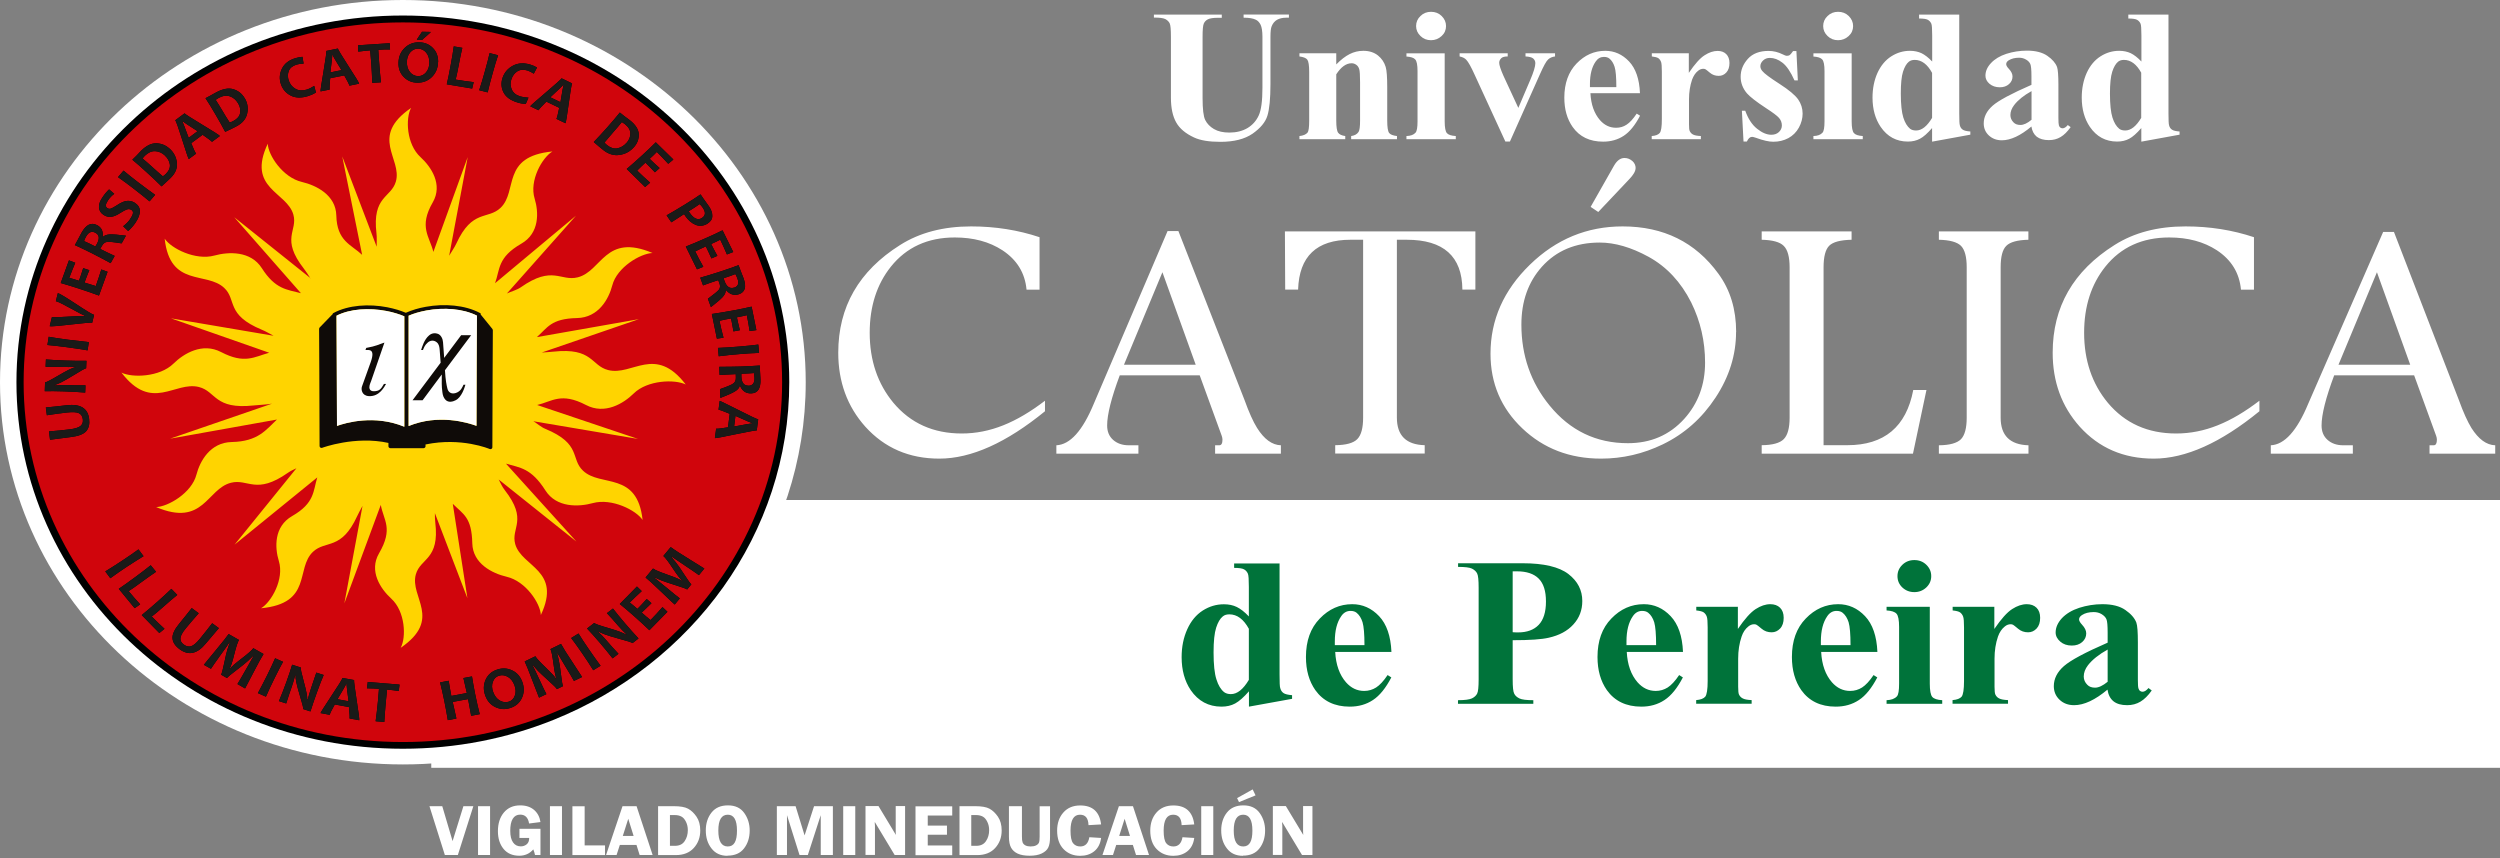 <svg width="169" height="58" viewBox="0 0 169 58" fill="none" xmlns="http://www.w3.org/2000/svg">
<rect x="0" y="0" width="169" height="58" fill="#808080" stroke="none"/>
<path d="M169 33.8H29.154V51.903H169V33.8Z" fill="white"/>
<path d="M142.477 46.088V43.91C141.883 44.241 141.437 44.597 141.146 44.971C140.952 45.223 140.861 45.48 140.861 45.732C140.861 45.947 140.945 46.137 141.107 46.296C141.23 46.425 141.404 46.486 141.624 46.486C141.87 46.486 142.154 46.351 142.477 46.088ZM142.477 46.609C141.637 47.315 140.881 47.67 140.208 47.67C139.814 47.67 139.484 47.548 139.226 47.302C138.967 47.057 138.838 46.75 138.838 46.382C138.838 45.885 139.064 45.431 139.517 45.032C139.969 44.634 140.958 44.106 142.477 43.444V42.787C142.477 42.297 142.452 41.984 142.393 41.855C142.335 41.726 142.232 41.616 142.07 41.517C141.909 41.419 141.734 41.376 141.534 41.376C141.21 41.376 140.945 41.444 140.739 41.579C140.609 41.665 140.545 41.763 140.545 41.873C140.545 41.971 140.616 42.088 140.751 42.235C140.939 42.438 141.029 42.628 141.029 42.818C141.029 43.045 140.939 43.241 140.758 43.401C140.577 43.56 140.344 43.64 140.053 43.64C139.743 43.64 139.484 43.554 139.278 43.376C139.071 43.198 138.961 42.99 138.961 42.757C138.961 42.419 139.103 42.1 139.381 41.794C139.665 41.493 140.053 41.254 140.558 41.088C141.062 40.929 141.585 40.843 142.122 40.843C142.775 40.843 143.298 40.972 143.673 41.235C144.055 41.499 144.3 41.781 144.417 42.088C144.488 42.284 144.52 42.732 144.52 43.438V45.971C144.52 46.266 144.533 46.456 144.559 46.535C144.585 46.609 144.617 46.67 144.669 46.707C144.72 46.744 144.772 46.762 144.837 46.762C144.966 46.762 145.102 46.676 145.238 46.511L145.457 46.676C145.212 47.026 144.953 47.278 144.695 47.431C144.43 47.591 144.132 47.67 143.796 47.67C143.402 47.67 143.092 47.584 142.872 47.407C142.652 47.229 142.516 46.965 142.464 46.609H142.477ZM134.817 41.027V42.517C135.276 41.843 135.677 41.395 136.02 41.174C136.362 40.953 136.692 40.843 137.009 40.843C137.28 40.843 137.506 40.922 137.668 41.082C137.83 41.242 137.914 41.468 137.914 41.763C137.914 42.076 137.836 42.315 137.675 42.487C137.513 42.658 137.325 42.744 137.099 42.744C136.841 42.744 136.614 42.665 136.427 42.505C136.233 42.346 136.123 42.254 136.091 42.241C136.039 42.211 135.987 42.198 135.923 42.198C135.781 42.198 135.645 42.248 135.522 42.352C135.322 42.511 135.166 42.738 135.063 43.033C134.908 43.487 134.83 43.983 134.83 44.529V46.032V46.425C134.83 46.695 134.85 46.867 134.882 46.94C134.94 47.069 135.031 47.161 135.147 47.216C135.263 47.278 135.464 47.315 135.742 47.327V47.572H131.992V47.327C132.296 47.302 132.497 47.222 132.607 47.094C132.71 46.959 132.768 46.609 132.768 46.039V42.413C132.768 42.033 132.749 41.794 132.71 41.689C132.665 41.554 132.587 41.462 132.497 41.395C132.406 41.334 132.238 41.291 131.999 41.266V41.021H134.824L134.817 41.027ZM130.454 41.027V46.217C130.454 46.683 130.512 46.983 130.622 47.112C130.738 47.241 130.965 47.315 131.294 47.333V47.578H127.532V47.333C127.842 47.321 128.075 47.241 128.23 47.075C128.334 46.965 128.379 46.676 128.379 46.21V42.383C128.379 41.916 128.321 41.616 128.204 41.487C128.088 41.358 127.862 41.284 127.532 41.266V41.021H130.448L130.454 41.027ZM129.413 37.861C129.73 37.861 130.002 37.966 130.221 38.18C130.441 38.395 130.551 38.647 130.551 38.947C130.551 39.248 130.441 39.499 130.215 39.714C129.989 39.923 129.724 40.027 129.407 40.027C129.09 40.027 128.825 39.923 128.599 39.714C128.379 39.505 128.269 39.248 128.269 38.947C128.269 38.647 128.379 38.395 128.599 38.18C128.819 37.966 129.09 37.861 129.407 37.861H129.413ZM125.095 43.609C125.095 42.861 125.05 42.346 124.966 42.063C124.875 41.781 124.746 41.573 124.565 41.425C124.462 41.34 124.326 41.297 124.151 41.297C123.899 41.297 123.686 41.413 123.524 41.653C123.234 42.07 123.091 42.634 123.091 43.364V43.609H125.102H125.095ZM126.905 44.069H123.111C123.156 44.934 123.402 45.621 123.841 46.124C124.184 46.511 124.591 46.707 125.069 46.707C125.367 46.707 125.632 46.627 125.877 46.474C126.117 46.321 126.382 46.039 126.653 45.634L126.905 45.793C126.53 46.511 126.117 47.026 125.664 47.321C125.212 47.621 124.688 47.769 124.093 47.769C123.072 47.769 122.296 47.394 121.766 46.652C121.346 46.051 121.133 45.309 121.133 44.413C121.133 43.321 121.443 42.456 122.07 41.812C122.691 41.168 123.421 40.843 124.261 40.843C124.959 40.843 125.567 41.113 126.078 41.653C126.588 42.192 126.866 43.002 126.912 44.063L126.905 44.069ZM117.48 41.027V42.517C117.939 41.843 118.34 41.395 118.683 41.174C119.025 40.953 119.355 40.843 119.672 40.843C119.943 40.843 120.169 40.922 120.331 41.082C120.493 41.242 120.577 41.468 120.577 41.763C120.577 42.076 120.499 42.315 120.338 42.487C120.176 42.658 119.988 42.744 119.762 42.744C119.504 42.744 119.277 42.665 119.09 42.505C118.896 42.346 118.786 42.254 118.754 42.241C118.702 42.211 118.65 42.198 118.586 42.198C118.444 42.198 118.308 42.248 118.185 42.352C117.985 42.511 117.829 42.738 117.732 43.033C117.577 43.487 117.5 43.983 117.5 44.529V46.032V46.425C117.5 46.695 117.519 46.867 117.551 46.94C117.61 47.069 117.7 47.161 117.817 47.216C117.933 47.278 118.133 47.315 118.411 47.327V47.572H114.662V47.327C114.966 47.302 115.166 47.222 115.276 47.094C115.38 46.959 115.438 46.609 115.438 46.039V42.413C115.438 42.033 115.418 41.794 115.38 41.689C115.334 41.554 115.257 41.462 115.166 41.395C115.076 41.334 114.908 41.291 114.668 41.266V41.021H117.493L117.48 41.027ZM111.953 43.609C111.953 42.861 111.908 42.346 111.824 42.063C111.734 41.781 111.604 41.573 111.423 41.425C111.32 41.34 111.184 41.297 111.01 41.297C110.758 41.297 110.544 41.413 110.383 41.653C110.092 42.07 109.95 42.634 109.95 43.364V43.609H111.96H111.953ZM113.763 44.069H109.969C110.014 44.934 110.26 45.621 110.699 46.124C111.042 46.511 111.449 46.707 111.928 46.707C112.225 46.707 112.49 46.627 112.736 46.474C112.975 46.321 113.24 46.039 113.511 45.634L113.763 45.793C113.389 46.511 112.975 47.026 112.522 47.321C112.07 47.621 111.546 47.769 110.952 47.769C109.93 47.769 109.154 47.394 108.624 46.652C108.204 46.051 107.991 45.309 107.991 44.413C107.991 43.321 108.301 42.456 108.928 41.812C109.549 41.168 110.279 40.843 111.12 40.843C111.818 40.843 112.425 41.113 112.936 41.653C113.447 42.192 113.725 43.002 113.77 44.063L113.763 44.069ZM102.257 38.622V42.738C102.419 42.751 102.542 42.751 102.626 42.751C103.227 42.751 103.692 42.579 104.015 42.241C104.339 41.904 104.507 41.376 104.507 40.665C104.507 39.953 104.345 39.444 104.015 39.113C103.692 38.788 103.201 38.622 102.555 38.622H102.251H102.257ZM102.257 43.278V45.916C102.257 46.437 102.29 46.762 102.361 46.891C102.425 47.026 102.542 47.13 102.716 47.216C102.884 47.296 103.195 47.333 103.653 47.333V47.578H98.56V47.333C99.025 47.333 99.335 47.29 99.504 47.21C99.671 47.13 99.788 47.02 99.853 46.891C99.924 46.762 99.956 46.437 99.956 45.916V39.739C99.956 39.217 99.924 38.892 99.853 38.763C99.788 38.628 99.671 38.524 99.504 38.438C99.335 38.358 99.025 38.322 98.566 38.322V38.076H102.929C104.365 38.076 105.399 38.322 106.026 38.806C106.653 39.291 106.963 39.898 106.963 40.628C106.963 41.248 106.763 41.775 106.356 42.217C105.955 42.658 105.399 42.953 104.688 43.112C104.209 43.223 103.401 43.278 102.264 43.278H102.257ZM92.238 43.609C92.238 42.861 92.192 42.346 92.108 42.063C92.018 41.781 91.889 41.573 91.708 41.425C91.604 41.34 91.469 41.297 91.294 41.297C91.042 41.297 90.829 41.413 90.667 41.653C90.376 42.07 90.234 42.634 90.234 43.364V43.609H92.244H92.238ZM94.054 44.069H90.26C90.305 44.934 90.551 45.621 90.99 46.124C91.333 46.511 91.74 46.707 92.218 46.707C92.516 46.707 92.781 46.627 93.026 46.474C93.266 46.321 93.531 46.039 93.802 45.634L94.054 45.793C93.679 46.511 93.266 47.026 92.813 47.321C92.361 47.621 91.837 47.769 91.242 47.769C90.221 47.769 89.445 47.394 88.915 46.652C88.495 46.051 88.282 45.309 88.282 44.413C88.282 43.321 88.592 42.456 89.219 41.812C89.84 41.168 90.57 40.843 91.41 40.843C92.108 40.843 92.716 41.113 93.227 41.653C93.737 42.192 94.015 43.002 94.061 44.063L94.054 44.069ZM84.429 42.517C84.067 41.855 83.627 41.53 83.104 41.53C82.923 41.53 82.774 41.573 82.658 41.671C82.477 41.818 82.328 42.07 82.212 42.432C82.095 42.794 82.037 43.352 82.037 44.1C82.037 44.922 82.102 45.535 82.231 45.928C82.354 46.327 82.528 46.609 82.748 46.787C82.865 46.873 83.013 46.922 83.207 46.922C83.64 46.922 84.041 46.597 84.422 45.959V42.524L84.429 42.517ZM86.498 38.076V45.615C86.498 46.118 86.51 46.419 86.543 46.511C86.582 46.664 86.659 46.781 86.769 46.854C86.879 46.928 87.073 46.971 87.344 46.995V47.241L84.429 47.769V46.732C84.08 47.13 83.77 47.407 83.498 47.554C83.227 47.701 82.916 47.769 82.574 47.769C81.695 47.769 81.003 47.394 80.492 46.652C80.085 46.045 79.878 45.302 79.878 44.425C79.878 43.72 80.007 43.094 80.26 42.536C80.512 41.978 80.861 41.56 81.307 41.272C81.753 40.99 82.225 40.849 82.735 40.849C83.065 40.849 83.356 40.91 83.608 41.033C83.86 41.156 84.132 41.364 84.422 41.671V39.677C84.422 39.18 84.403 38.886 84.358 38.782C84.3 38.647 84.209 38.548 84.093 38.487C83.977 38.42 83.75 38.389 83.427 38.389V38.088H86.491L86.498 38.076Z" fill="#00733A"/>
<path d="M88.721 54.498V57.798H88.016L86.672 55.565C86.672 55.62 86.672 55.657 86.672 55.675C86.678 55.731 86.685 55.78 86.685 55.817V57.792H86.045V54.492H86.924L88.1 56.442C88.088 56.344 88.088 56.27 88.088 56.221V54.492H88.721V54.498ZM84.681 53.363L84.875 53.768L83.757 54.222L83.627 53.952L84.681 53.363ZM84.041 55.074C83.614 55.074 83.401 55.43 83.401 56.148C83.401 56.866 83.614 57.221 84.041 57.221C84.468 57.221 84.662 56.866 84.662 56.148C84.662 55.43 84.455 55.074 84.041 55.074ZM84.022 57.853C83.556 57.853 83.188 57.688 82.936 57.35C82.677 57.019 82.554 56.614 82.554 56.136C82.554 55.657 82.683 55.252 82.942 54.927C83.201 54.602 83.569 54.443 84.054 54.443C84.539 54.443 84.907 54.614 85.153 54.958C85.398 55.301 85.521 55.694 85.521 56.142C85.521 56.62 85.392 57.025 85.14 57.35C84.888 57.681 84.513 57.841 84.022 57.841V57.853ZM82.018 54.498V57.798H81.203V54.498H82.018ZM80.731 55.731L79.878 55.78C79.865 55.314 79.678 55.074 79.303 55.074C78.876 55.074 78.663 55.436 78.663 56.154C78.663 56.571 78.721 56.853 78.837 57.001C78.954 57.148 79.115 57.221 79.322 57.221C79.658 57.221 79.865 57.013 79.936 56.596L80.731 56.645C80.68 57.037 80.525 57.338 80.266 57.547C80.007 57.755 79.691 57.853 79.316 57.853C78.857 57.853 78.482 57.7 78.191 57.399C77.9 57.099 77.758 56.681 77.758 56.148C77.758 55.651 77.9 55.24 78.178 54.927C78.456 54.608 78.837 54.449 79.322 54.449C80.156 54.449 80.628 54.878 80.731 55.731ZM75.65 56.51H76.387L76.025 55.35L75.657 56.51H75.65ZM76.588 54.498L77.674 57.798H76.795L76.581 57.117H75.457L75.237 57.798H74.526L75.638 54.498H76.588ZM74.435 55.731L73.582 55.78C73.569 55.314 73.382 55.074 73.007 55.074C72.58 55.074 72.367 55.436 72.367 56.154C72.367 56.571 72.425 56.853 72.541 57.001C72.658 57.148 72.819 57.221 73.026 57.221C73.362 57.221 73.569 57.013 73.64 56.596L74.435 56.645C74.383 57.037 74.228 57.338 73.97 57.547C73.711 57.755 73.394 57.853 73.02 57.853C72.561 57.853 72.186 57.7 71.895 57.399C71.604 57.099 71.462 56.681 71.462 56.148C71.462 55.651 71.604 55.24 71.882 54.927C72.16 54.608 72.541 54.449 73.026 54.449C73.86 54.449 74.332 54.878 74.435 55.731ZM70.983 54.498V56.553C70.983 56.884 70.945 57.129 70.861 57.295C70.783 57.461 70.634 57.589 70.421 57.694C70.208 57.798 69.93 57.847 69.6 57.847C69.27 57.847 68.999 57.798 68.799 57.706C68.598 57.614 68.449 57.479 68.352 57.307C68.255 57.136 68.204 56.884 68.204 56.553V54.498H69.083V56.553C69.083 56.731 69.096 56.859 69.128 56.945C69.16 57.031 69.225 57.099 69.316 57.148C69.413 57.197 69.529 57.221 69.665 57.221C69.82 57.221 69.943 57.197 70.04 57.148C70.137 57.099 70.201 57.037 70.234 56.958C70.266 56.878 70.279 56.743 70.279 56.559V54.504H70.977L70.983 54.498ZM65.657 55.105V57.178H65.993C66.29 57.178 66.51 57.074 66.652 56.859C66.795 56.651 66.866 56.399 66.866 56.117C66.866 55.915 66.827 55.731 66.743 55.559C66.659 55.387 66.562 55.271 66.439 55.203C66.316 55.136 66.168 55.099 65.999 55.099H65.657V55.105ZM64.862 54.498H65.922C66.355 54.498 66.678 54.553 66.891 54.669C67.105 54.786 67.292 54.964 67.46 55.209C67.628 55.455 67.713 55.767 67.713 56.142C67.713 56.614 67.564 57.007 67.273 57.326C66.982 57.645 66.575 57.804 66.058 57.804H64.862V54.504V54.498ZM64.371 55.13H62.716V55.81H64.015V56.43H62.716V57.154H64.371V57.81H61.888V54.51H64.371V55.142V55.13ZM61.184 54.498V57.798H60.479L59.135 55.565C59.135 55.62 59.135 55.657 59.135 55.675C59.141 55.731 59.147 55.78 59.147 55.817V57.792H58.508V54.492H59.387L60.563 56.442C60.55 56.344 60.55 56.27 60.55 56.221V54.492H61.184V54.498ZM57.816 54.498V57.798H57.001V54.498H57.816ZM54.047 57.798L53.2 55.105V57.798H52.515V54.498H53.782L54.39 56.473L55.03 54.498H56.303V57.798H55.482V55.105L54.61 57.798H54.047ZM49.199 55.074C48.772 55.074 48.559 55.43 48.559 56.148C48.559 56.866 48.772 57.221 49.199 57.221C49.626 57.221 49.82 56.866 49.82 56.148C49.82 55.43 49.613 55.074 49.199 55.074ZM49.18 57.853C48.714 57.853 48.352 57.688 48.094 57.35C47.835 57.019 47.712 56.614 47.712 56.136C47.712 55.657 47.842 55.252 48.1 54.927C48.359 54.602 48.727 54.443 49.212 54.443C49.697 54.443 50.065 54.614 50.311 54.958C50.556 55.301 50.679 55.694 50.679 56.142C50.679 56.62 50.55 57.025 50.298 57.35C50.046 57.681 49.671 57.841 49.18 57.841V57.853ZM45.288 55.105V57.178H45.624C45.922 57.178 46.142 57.074 46.284 56.859C46.426 56.651 46.497 56.399 46.497 56.117C46.497 55.915 46.458 55.731 46.374 55.559C46.29 55.387 46.193 55.271 46.07 55.203C45.947 55.136 45.799 55.099 45.631 55.099H45.288V55.105ZM44.487 54.498H45.547C45.98 54.498 46.303 54.553 46.516 54.669C46.73 54.786 46.917 54.964 47.085 55.209C47.253 55.455 47.337 55.767 47.337 56.142C47.337 56.614 47.189 57.007 46.898 57.326C46.607 57.645 46.2 57.804 45.682 57.804H44.487V54.504V54.498ZM42.095 56.51H42.832L42.47 55.35L42.101 56.51H42.095ZM43.032 54.498L44.118 57.798H43.239L43.026 57.117H41.901L41.681 57.798H40.97L42.082 54.498H43.032ZM39.516 57.148H40.899V57.804H38.695V54.504H39.522V57.154L39.516 57.148ZM37.99 54.498V57.798H37.176V54.498H37.99ZM36.536 56.031V57.798H36.167C36.141 57.675 36.103 57.547 36.051 57.418C35.805 57.706 35.489 57.847 35.101 57.847C34.648 57.847 34.293 57.694 34.041 57.387C33.788 57.08 33.659 56.681 33.659 56.191C33.659 55.663 33.795 55.246 34.066 54.921C34.338 54.602 34.7 54.443 35.165 54.443C35.553 54.443 35.863 54.547 36.103 54.749C36.342 54.958 36.484 55.228 36.536 55.571L35.766 55.669C35.702 55.271 35.501 55.068 35.165 55.068C34.946 55.068 34.777 55.16 34.661 55.35C34.545 55.541 34.493 55.81 34.493 56.166C34.493 56.522 34.558 56.767 34.681 56.945C34.803 57.123 34.978 57.215 35.204 57.215C35.353 57.215 35.482 57.172 35.598 57.08C35.715 56.988 35.773 56.847 35.773 56.645H35.114V56.025H36.542L36.536 56.031ZM33.129 54.498V57.798H32.315V54.498H33.129ZM31.998 54.498L30.951 57.798H30.072L29.031 54.498H29.897L30.595 56.859L31.326 54.498H32.004H31.998Z" fill="white"/>
<path fill-rule="evenodd" clip-rule="evenodd" d="M0 25.838C0 11.569 12.191 0 27.234 0C42.276 0 54.467 11.569 54.467 25.838C54.467 36.536 47.609 45.719 37.835 49.645C34.577 50.952 30.996 51.676 27.234 51.676C12.191 51.67 0 40.106 0 25.838Z" fill="white"/>
<path fill-rule="evenodd" clip-rule="evenodd" d="M1.112 25.838C1.112 12.146 12.806 1.049 27.234 1.049C41.662 1.049 53.355 12.146 53.355 25.832C53.355 36.095 46.775 44.904 37.402 48.67C34.28 49.922 30.841 50.615 27.234 50.615C12.806 50.621 1.112 39.524 1.112 25.838Z" fill="black"/>
<path fill-rule="evenodd" clip-rule="evenodd" d="M1.597 25.838C1.597 12.404 13.077 1.515 27.234 1.515C41.391 1.515 52.871 12.404 52.871 25.838C52.871 39.272 41.397 50.161 27.234 50.161C13.071 50.161 1.597 39.266 1.597 25.838Z" fill="#D0050C"/>
<path fill-rule="evenodd" clip-rule="evenodd" d="M20.989 18.821C20.847 18.6 20.698 18.36 20.543 18.164C18.947 16.115 20.143 15.618 19.832 14.508C19.393 12.956 16.665 12.76 18.1 9.717C18.132 10.496 19.115 11.999 20.408 12.3C21.377 12.527 22.702 13.183 22.735 14.563C22.773 16.305 23.743 16.532 24.48 17.226L23.136 10.576L25.463 16.68C25.463 16.367 25.482 16.036 25.45 15.778C25.146 13.245 26.445 13.379 26.762 12.269C27.201 10.717 24.939 9.251 27.79 7.294C27.408 7.987 27.466 9.748 28.43 10.625C29.147 11.281 29.955 12.478 29.251 13.686C28.294 15.342 29.037 15.98 29.296 17.029L31.617 10.619L30.363 17.287C30.518 17.017 30.724 16.735 30.847 16.465C31.92 14.128 32.974 14.864 33.834 14.054C35.03 12.919 33.847 10.576 37.344 10.239C36.646 10.656 35.767 12.214 36.142 13.428C36.419 14.336 36.484 15.76 35.243 16.471C33.62 17.404 33.808 18.207 33.465 19.146L38.934 14.582L34.267 19.839C34.571 19.698 34.952 19.6 35.204 19.422C37.363 17.907 37.887 19.041 39.057 18.747C40.692 18.33 40.899 15.741 44.112 17.103C43.291 17.134 41.707 18.066 41.39 19.293C41.151 20.213 40.46 21.471 39.005 21.501C37.234 21.538 37.008 22.164 36.29 22.79L43.188 21.575L36.62 23.832C36.885 23.808 37.169 23.802 37.415 23.771C40.085 23.483 39.942 24.716 41.112 25.016C42.748 25.433 44.293 23.293 46.355 25.992C45.624 25.63 43.769 25.685 42.838 26.599C42.147 27.28 40.886 28.047 39.613 27.378C37.919 26.495 37.318 27.145 36.31 27.378L43.129 29.672L36.057 28.476C36.322 28.636 36.587 28.881 36.865 28.991C39.328 30.01 38.553 31.01 39.412 31.819C40.608 32.954 43.078 31.832 43.44 35.15C43 34.488 41.358 33.66 40.078 34.009C39.121 34.273 37.622 34.334 36.872 33.157C35.896 31.623 35.146 31.623 34.202 31.341L38.966 36.61L33.711 32.414C33.834 32.654 33.957 32.923 34.118 33.126C35.715 35.175 34.519 35.672 34.829 36.782C35.269 38.334 37.997 38.53 36.562 41.573C36.529 40.794 35.547 39.291 34.254 38.99C33.284 38.763 31.959 38.107 31.927 36.727C31.888 34.96 31.326 34.776 30.608 34.058L31.597 40.438L29.399 34.69C29.399 34.905 29.399 35.126 29.425 35.316C29.729 37.849 28.43 37.715 28.113 38.819C27.673 40.371 29.936 41.837 27.085 43.794C27.466 43.1 27.408 41.34 26.445 40.463C25.728 39.806 24.92 38.61 25.624 37.402C26.6 35.721 25.934 35.193 25.741 34.132L23.278 40.788L24.506 34.2C24.383 34.433 24.241 34.672 24.144 34.893C23.071 37.23 22.017 36.494 21.157 37.303C19.962 38.438 21.145 40.782 17.647 41.119C18.346 40.702 19.225 39.144 18.85 37.929C18.572 37.021 18.507 35.598 19.748 34.886C21.287 34.003 21.164 33.187 21.448 32.273L15.857 36.819L20.039 31.654C19.832 31.746 19.632 31.844 19.464 31.96C17.305 33.476 16.775 32.341 15.611 32.635C13.976 33.052 13.769 35.641 10.556 34.279C11.377 34.248 12.961 33.316 13.278 32.089C13.517 31.169 14.209 29.912 15.663 29.881C17.466 29.844 17.99 29.041 18.721 28.36L11.5 29.654L18.391 27.286C18.022 27.354 17.55 27.366 17.15 27.409C14.48 27.697 14.622 26.464 13.452 26.163C11.817 25.746 10.272 27.887 8.21 25.188C8.94 25.55 10.795 25.495 11.726 24.581C12.418 23.9 13.678 23.133 14.952 23.802C16.542 24.63 17.195 24.121 18.197 23.845L11.558 21.52L18.494 22.698C18.236 22.563 17.964 22.397 17.706 22.293C15.243 21.274 16.018 20.274 15.159 19.465C13.963 18.33 11.493 19.452 11.132 16.134C11.571 16.796 13.213 17.624 14.493 17.275C15.45 17.011 16.949 16.95 17.699 18.127C18.611 19.557 19.386 19.569 20.343 19.82L15.838 14.686L21.009 18.821H20.989Z" fill="#FFD400"/>
<path d="M49.626 28.832C50.376 28.691 50.776 28.623 50.834 28.629V28.599C50.783 28.593 50.414 28.427 49.716 28.114L49.626 28.838V28.832ZM48.326 29.611L48.41 28.979C48.501 28.991 48.772 28.96 49.212 28.887L49.328 27.973C48.921 27.801 48.669 27.709 48.572 27.697L48.65 27.102C48.701 27.108 49.128 27.317 49.929 27.721C50.724 28.126 51.164 28.335 51.255 28.347L51.158 29.096C51.08 29.089 50.608 29.175 49.742 29.353C48.876 29.537 48.404 29.623 48.333 29.617L48.326 29.611ZM50.602 26.077C50.88 26.065 51.015 25.893 51.002 25.55C51.002 25.427 50.983 25.317 50.964 25.219C50.75 25.237 50.466 25.255 50.117 25.268C50.117 25.341 50.117 25.403 50.117 25.452C50.13 25.875 50.298 26.077 50.602 26.071V26.077ZM48.695 26.893L48.675 26.304C49.167 26.133 49.471 26.004 49.58 25.918C49.697 25.832 49.748 25.697 49.742 25.513C49.742 25.433 49.742 25.36 49.736 25.292C49.373 25.304 49.011 25.323 48.643 25.347L48.624 24.795C49.05 24.795 49.529 24.795 50.059 24.777C50.569 24.759 51.002 24.734 51.364 24.709L51.377 25.053C51.377 25.09 51.384 25.176 51.39 25.304C51.397 25.433 51.403 25.55 51.41 25.654C51.429 26.267 51.222 26.58 50.783 26.593C50.434 26.605 50.181 26.439 50.033 26.096H50.001C49.968 26.231 49.858 26.353 49.684 26.458C49.503 26.568 49.18 26.715 48.701 26.899L48.695 26.893ZM48.585 24.084L48.533 23.519C48.966 23.501 49.445 23.47 49.962 23.427C50.472 23.384 50.906 23.341 51.261 23.292L51.313 23.857C50.957 23.869 50.524 23.893 50.007 23.936C49.483 23.979 49.005 24.029 48.585 24.084ZM48.921 22.826L48.462 22.894L48.12 21.225C48.54 21.164 49.011 21.09 49.529 20.992C50.033 20.9 50.453 20.814 50.809 20.728L51.132 22.317L50.673 22.378C50.615 21.98 50.55 21.624 50.485 21.305C50.298 21.354 50.072 21.403 49.813 21.452C49.871 21.722 49.936 22.016 50.014 22.323L49.58 22.403C49.529 22.096 49.477 21.802 49.419 21.526C49.141 21.575 48.876 21.63 48.637 21.685C48.708 22.041 48.798 22.421 48.908 22.82L48.921 22.826ZM49.632 19.446C49.897 19.36 49.968 19.158 49.852 18.833C49.807 18.716 49.761 18.612 49.71 18.526C49.509 18.606 49.244 18.704 48.915 18.808C48.934 18.876 48.953 18.937 48.973 18.986C49.115 19.385 49.335 19.538 49.632 19.44V19.446ZM48.055 20.753L47.854 20.195C48.268 19.894 48.52 19.685 48.604 19.575C48.688 19.458 48.695 19.317 48.63 19.145C48.604 19.072 48.578 19.005 48.553 18.937C48.21 19.047 47.867 19.164 47.525 19.293L47.337 18.771C47.745 18.655 48.197 18.52 48.701 18.354C49.186 18.195 49.593 18.054 49.929 17.925L50.046 18.25C50.059 18.287 50.091 18.366 50.136 18.483C50.181 18.6 50.227 18.71 50.266 18.814C50.472 19.391 50.369 19.747 49.955 19.888C49.626 19.998 49.335 19.906 49.089 19.618L49.057 19.63C49.063 19.771 48.999 19.912 48.863 20.066C48.727 20.219 48.456 20.452 48.061 20.759L48.055 20.753ZM47.544 18.035L47.117 18.207L46.361 16.667C46.755 16.514 47.189 16.33 47.673 16.115C48.139 15.913 48.527 15.729 48.843 15.569L49.567 17.035L49.141 17.201C48.986 16.833 48.831 16.495 48.688 16.201C48.52 16.293 48.313 16.391 48.074 16.495C48.197 16.747 48.339 17.017 48.494 17.293L48.094 17.471C47.964 17.183 47.842 16.913 47.712 16.655C47.454 16.771 47.215 16.882 46.995 16.992C47.156 17.324 47.337 17.667 47.544 18.035ZM47.447 14.735C47.699 14.582 47.719 14.342 47.499 14.03C47.447 13.95 47.376 13.87 47.298 13.796C47.085 13.944 46.84 14.109 46.555 14.281C46.575 14.312 46.594 14.342 46.62 14.379C46.898 14.784 47.176 14.907 47.447 14.741V14.735ZM47.842 15.109C47.563 15.281 47.286 15.312 47.014 15.195C46.743 15.079 46.51 14.876 46.316 14.588C46.277 14.533 46.258 14.496 46.245 14.471C46.025 14.606 45.734 14.796 45.385 15.029L45.062 14.557C45.411 14.361 45.818 14.121 46.277 13.839C46.704 13.575 47.059 13.349 47.357 13.14L47.557 13.434C47.583 13.477 47.641 13.551 47.725 13.668C47.809 13.784 47.88 13.882 47.938 13.968C48.081 14.183 48.158 14.391 48.152 14.6C48.152 14.809 48.048 14.974 47.842 15.103V15.109ZM43.95 12.349L43.608 12.643L42.366 11.422C42.683 11.152 43.032 10.846 43.413 10.496C43.782 10.159 44.086 9.864 44.331 9.619L45.521 10.784L45.172 11.073C44.894 10.772 44.635 10.502 44.403 10.269C44.273 10.404 44.112 10.564 43.918 10.735C44.125 10.938 44.344 11.146 44.59 11.361L44.273 11.649C44.053 11.416 43.84 11.195 43.633 10.993C43.426 11.183 43.239 11.361 43.071 11.533C43.336 11.797 43.633 12.066 43.95 12.349ZM42.353 9.662C42.528 9.466 42.612 9.251 42.612 9.024C42.612 8.791 42.483 8.582 42.237 8.386C42.192 8.349 42.121 8.3 42.037 8.251C41.869 8.466 41.681 8.68 41.487 8.901C41.274 9.147 41.061 9.392 40.86 9.637C40.918 9.705 40.983 9.766 41.054 9.821C41.287 10.005 41.52 10.073 41.746 10.024C41.978 9.975 42.179 9.852 42.353 9.656V9.662ZM42.851 9.95C42.593 10.238 42.276 10.416 41.888 10.472C41.5 10.533 41.132 10.422 40.776 10.14C40.614 10.011 40.401 9.834 40.136 9.6C40.421 9.306 40.737 8.963 41.08 8.576C41.41 8.202 41.681 7.883 41.901 7.607L42.185 7.834C42.231 7.871 42.302 7.926 42.399 7.993C42.496 8.061 42.554 8.11 42.58 8.128C42.968 8.435 43.168 8.754 43.181 9.073C43.194 9.398 43.084 9.686 42.858 9.944L42.851 9.95ZM37.887 6.901C38.003 6.184 38.074 5.803 38.1 5.754L38.068 5.742C38.042 5.791 37.757 6.067 37.202 6.576L37.887 6.907V6.901ZM38.216 8.325L37.615 8.036C37.654 7.956 37.719 7.711 37.803 7.288L36.936 6.871C36.626 7.171 36.452 7.368 36.406 7.453L35.844 7.184C35.87 7.134 36.219 6.828 36.891 6.257C37.563 5.687 37.925 5.362 37.964 5.294L38.675 5.638C38.636 5.705 38.565 6.153 38.449 6.987C38.333 7.822 38.262 8.269 38.223 8.337L38.216 8.325ZM35.721 6.607L35.54 7.03C35.333 7.018 35.139 6.981 34.958 6.92C34.499 6.779 34.196 6.552 34.034 6.239C33.879 5.926 33.859 5.595 33.976 5.251C34.099 4.895 34.331 4.625 34.674 4.441C35.017 4.257 35.411 4.233 35.857 4.368C36.019 4.417 36.167 4.484 36.303 4.564L36.083 4.981C35.941 4.883 35.799 4.816 35.657 4.767C35.385 4.681 35.159 4.705 34.971 4.822C34.784 4.944 34.648 5.122 34.571 5.355C34.486 5.595 34.499 5.822 34.596 6.049C34.693 6.27 34.881 6.429 35.165 6.515C35.333 6.564 35.521 6.595 35.734 6.601L35.721 6.607ZM32.967 6.245L32.392 6.098C32.521 5.705 32.657 5.27 32.786 4.791C32.916 4.325 33.026 3.92 33.097 3.589L33.672 3.736C33.562 4.055 33.439 4.454 33.31 4.926C33.174 5.411 33.058 5.852 32.967 6.245ZM32.017 5.564L31.92 5.987L30.201 5.699C30.285 5.349 30.375 4.902 30.472 4.362C30.563 3.871 30.634 3.46 30.673 3.135L31.254 3.233C31.183 3.527 31.099 3.932 31.002 4.448C30.931 4.84 30.86 5.153 30.802 5.38C31.183 5.441 31.584 5.503 32.017 5.552V5.564ZM29.134 2.153C29.134 2.153 29.037 2.258 28.85 2.417C28.662 2.577 28.559 2.669 28.546 2.693H28.177C28.177 2.693 28.236 2.57 28.352 2.411C28.468 2.252 28.526 2.159 28.526 2.147L29.141 2.159L29.134 2.153ZM29.024 4.239C29.024 3.963 28.96 3.736 28.811 3.558C28.662 3.38 28.481 3.294 28.262 3.288C28.055 3.288 27.88 3.368 27.731 3.54C27.583 3.711 27.512 3.932 27.505 4.196C27.505 4.472 27.57 4.699 27.718 4.877C27.867 5.055 28.048 5.141 28.268 5.147C28.475 5.147 28.649 5.067 28.798 4.895C28.947 4.724 29.018 4.503 29.024 4.239ZM29.613 4.19C29.606 4.601 29.464 4.932 29.199 5.202C28.927 5.466 28.604 5.595 28.216 5.589C27.848 5.589 27.538 5.454 27.292 5.202C27.046 4.951 26.93 4.638 26.936 4.257C26.943 3.846 27.078 3.515 27.35 3.245C27.622 2.981 27.945 2.853 28.339 2.859C28.707 2.865 29.018 2.994 29.263 3.245C29.509 3.497 29.625 3.81 29.619 4.196L29.613 4.19ZM26.348 2.914L26.367 3.343C26.09 3.343 25.825 3.343 25.572 3.368C25.585 3.619 25.605 3.902 25.631 4.208C25.663 4.687 25.708 5.141 25.753 5.564L25.165 5.601C25.152 5.178 25.126 4.724 25.094 4.245C25.075 3.945 25.049 3.662 25.023 3.405C24.829 3.417 24.558 3.448 24.215 3.491L24.202 3.061L26.355 2.92L26.348 2.914ZM23.084 4.742C22.696 4.116 22.502 3.779 22.489 3.724H22.457C22.47 3.779 22.424 4.172 22.334 4.895L23.084 4.742ZM24.279 5.656L23.62 5.791C23.601 5.705 23.484 5.472 23.271 5.098L22.321 5.288C22.282 5.711 22.269 5.963 22.289 6.055L21.668 6.178C21.655 6.128 21.726 5.681 21.868 4.828C22.011 3.981 22.075 3.515 22.062 3.442L22.838 3.282C22.857 3.356 23.097 3.754 23.555 4.466C24.021 5.184 24.26 5.576 24.273 5.644L24.279 5.656ZM21.241 5.809L21.358 6.257C21.183 6.362 21.002 6.441 20.821 6.496C20.362 6.638 19.974 6.625 19.651 6.46C19.328 6.294 19.108 6.036 18.992 5.699C18.869 5.343 18.888 4.994 19.056 4.65C19.218 4.307 19.522 4.067 19.968 3.932C20.13 3.883 20.291 3.853 20.446 3.84L20.524 4.3C20.349 4.3 20.194 4.325 20.046 4.368C19.774 4.454 19.599 4.595 19.522 4.797C19.444 5 19.444 5.221 19.522 5.454C19.606 5.693 19.755 5.877 19.968 6C20.181 6.128 20.433 6.147 20.718 6.061C20.886 6.012 21.054 5.926 21.228 5.816L21.241 5.809ZM16.083 6.969C15.954 6.748 15.773 6.595 15.546 6.515C15.32 6.435 15.062 6.466 14.784 6.619C14.732 6.65 14.661 6.693 14.577 6.748C14.726 6.975 14.874 7.214 15.023 7.466C15.184 7.742 15.352 8.018 15.527 8.282C15.617 8.257 15.701 8.22 15.779 8.177C16.044 8.036 16.193 7.858 16.232 7.637C16.27 7.417 16.219 7.19 16.089 6.969H16.083ZM16.542 6.631C16.736 6.963 16.794 7.312 16.71 7.674C16.632 8.036 16.393 8.325 15.986 8.539C15.805 8.637 15.553 8.76 15.223 8.913C15.036 8.552 14.809 8.153 14.551 7.711C14.305 7.288 14.085 6.932 13.892 6.638L14.215 6.466C14.267 6.435 14.344 6.392 14.447 6.337C14.551 6.276 14.616 6.239 14.648 6.227C15.094 5.993 15.475 5.932 15.792 6.036C16.115 6.141 16.361 6.337 16.535 6.631H16.542ZM13.361 8.87C12.728 8.472 12.392 8.245 12.353 8.202L12.327 8.22C12.36 8.263 12.502 8.625 12.754 9.318L13.355 8.87H13.361ZM14.861 9.196L14.331 9.588C14.273 9.521 14.06 9.361 13.698 9.11L12.928 9.68C13.084 10.073 13.193 10.312 13.258 10.386L12.76 10.754C12.728 10.711 12.579 10.281 12.321 9.459C12.062 8.637 11.901 8.196 11.849 8.128L12.476 7.662C12.528 7.723 12.922 7.975 13.672 8.429C14.422 8.877 14.816 9.134 14.861 9.189V9.196ZM11.144 10.508C10.95 10.331 10.731 10.232 10.491 10.22C10.252 10.208 10.02 10.312 9.793 10.527C9.754 10.57 9.696 10.631 9.632 10.711C9.845 10.889 10.058 11.073 10.278 11.275C10.517 11.496 10.763 11.711 11.008 11.919C11.086 11.87 11.157 11.815 11.215 11.754C11.422 11.545 11.513 11.33 11.48 11.11C11.448 10.889 11.332 10.686 11.138 10.508H11.144ZM11.474 10.054C11.758 10.318 11.92 10.631 11.959 11.005C11.998 11.373 11.855 11.717 11.532 12.03C11.39 12.171 11.183 12.361 10.918 12.6C10.627 12.306 10.291 11.987 9.903 11.637C9.535 11.3 9.218 11.018 8.946 10.797L9.205 10.545C9.244 10.502 9.308 10.441 9.386 10.355C9.464 10.269 9.515 10.214 9.541 10.189C9.89 9.846 10.239 9.674 10.575 9.686C10.918 9.699 11.215 9.821 11.467 10.054H11.474ZM10.485 13.171L10.11 13.612C9.78 13.342 9.418 13.048 9.011 12.735C8.61 12.428 8.268 12.177 7.977 11.975L8.352 11.533C8.617 11.76 8.946 12.024 9.347 12.33C9.761 12.643 10.136 12.925 10.479 13.165L10.485 13.171ZM9.102 13.704C9.561 13.986 9.573 14.441 9.147 15.072C8.998 15.287 8.837 15.465 8.662 15.618L8.326 15.293C8.513 15.152 8.669 15.005 8.778 14.839C8.901 14.661 8.972 14.52 8.985 14.422C9.005 14.324 8.966 14.244 8.882 14.189C8.791 14.134 8.694 14.121 8.578 14.158C8.481 14.189 8.319 14.275 8.1 14.416C7.899 14.545 7.725 14.618 7.57 14.649C7.376 14.686 7.195 14.649 7.02 14.539C6.82 14.416 6.71 14.244 6.69 14.036C6.671 13.821 6.755 13.582 6.943 13.318C7.091 13.097 7.24 12.925 7.376 12.803L7.725 13.103C7.563 13.22 7.421 13.361 7.305 13.539C7.124 13.803 7.111 13.98 7.259 14.072C7.337 14.121 7.421 14.128 7.511 14.097C7.589 14.066 7.731 13.986 7.932 13.858C8.145 13.717 8.332 13.631 8.494 13.594C8.714 13.551 8.914 13.588 9.108 13.704H9.102ZM6.438 15.729C6.193 15.606 5.986 15.692 5.818 15.992C5.753 16.103 5.708 16.207 5.682 16.299C5.882 16.385 6.135 16.502 6.445 16.661C6.484 16.6 6.516 16.545 6.542 16.502C6.749 16.127 6.716 15.87 6.445 15.735L6.438 15.729ZM8.513 15.931L8.222 16.453C7.705 16.367 7.376 16.336 7.233 16.354C7.091 16.373 6.975 16.465 6.884 16.631C6.846 16.698 6.813 16.765 6.774 16.827C7.091 16.986 7.414 17.146 7.751 17.299L7.479 17.79C7.111 17.587 6.697 17.367 6.225 17.127C5.773 16.9 5.385 16.716 5.061 16.569L5.23 16.262C5.249 16.226 5.288 16.152 5.346 16.042C5.404 15.925 5.462 15.821 5.514 15.729C5.818 15.189 6.16 15.017 6.548 15.213C6.859 15.367 6.988 15.631 6.936 15.999L6.962 16.011C7.065 15.913 7.221 15.857 7.427 15.845C7.641 15.839 7.996 15.864 8.513 15.931ZM6.839 18.213L7.272 18.373L6.69 19.98C6.296 19.833 5.85 19.679 5.346 19.514C4.861 19.354 4.447 19.231 4.105 19.133L4.661 17.6L5.087 17.765C4.932 18.133 4.796 18.477 4.68 18.784C4.868 18.833 5.087 18.894 5.339 18.98C5.436 18.716 5.527 18.434 5.624 18.127L6.038 18.262C5.915 18.55 5.811 18.833 5.714 19.103C5.986 19.189 6.238 19.268 6.477 19.336C6.6 18.992 6.723 18.618 6.846 18.225L6.839 18.213ZM3.911 19.814C4.021 19.839 4.434 20.084 5.139 20.55C5.844 21.017 6.257 21.262 6.361 21.286L6.232 21.82C6.128 21.796 5.65 21.838 4.79 21.937C3.937 22.035 3.458 22.078 3.361 22.053L3.51 21.434C3.607 21.458 3.982 21.446 4.635 21.403C5.288 21.366 5.65 21.354 5.734 21.372V21.342C5.663 21.323 5.352 21.164 4.809 20.863C4.266 20.563 3.917 20.391 3.775 20.36L3.911 19.814ZM6.005 23.127L5.921 23.685C5.495 23.611 5.023 23.538 4.506 23.47C4.001 23.403 3.568 23.354 3.206 23.323L3.29 22.765C3.639 22.826 4.066 22.894 4.583 22.961C5.107 23.029 5.579 23.084 6.005 23.127ZM5.844 24.403L5.824 24.893C5.766 24.893 5.456 25.065 4.893 25.415C4.299 25.777 3.898 25.985 3.678 26.028V26.059C3.988 26.034 4.266 26.028 4.512 26.034C4.861 26.047 5.281 26.053 5.779 26.047L5.76 26.538C5.327 26.501 4.848 26.476 4.331 26.458C3.82 26.439 3.381 26.439 3.025 26.445L3.045 25.85C3.116 25.85 3.42 25.697 3.95 25.384C4.512 25.053 4.893 24.863 5.094 24.82V24.789C4.784 24.814 4.499 24.82 4.253 24.808C3.872 24.795 3.484 24.789 3.083 24.795L3.103 24.298C3.452 24.329 3.885 24.354 4.409 24.372C4.932 24.39 5.411 24.397 5.844 24.39V24.403ZM3.096 27.544C3.568 27.501 4.034 27.451 4.499 27.396C5.423 27.286 5.934 27.593 6.025 28.31C6.07 28.666 6.005 28.942 5.824 29.151C5.643 29.353 5.288 29.488 4.758 29.549C4.292 29.605 3.833 29.666 3.381 29.727L3.31 29.163C3.782 29.126 4.234 29.083 4.674 29.028C5.055 28.985 5.314 28.905 5.443 28.795C5.572 28.684 5.624 28.537 5.598 28.341C5.572 28.139 5.482 28.004 5.327 27.93C5.171 27.856 4.906 27.844 4.519 27.887C4.092 27.936 3.639 27.997 3.167 28.071L3.096 27.531V27.544Z" fill="black"/>
<path d="M47.622 38.42L47.247 38.88C47.059 38.739 46.73 38.518 46.271 38.211C45.805 37.904 45.521 37.708 45.405 37.628L45.385 37.653C45.443 37.714 45.54 37.831 45.682 38.009C45.825 38.187 46.019 38.469 46.264 38.849C46.51 39.229 46.665 39.45 46.736 39.499L46.452 39.849C46.381 39.794 46.122 39.702 45.67 39.561C45.224 39.42 44.913 39.315 44.739 39.248C44.571 39.18 44.403 39.107 44.248 39.027L44.228 39.051C44.364 39.156 44.648 39.389 45.088 39.751C45.521 40.113 45.812 40.346 45.954 40.45L45.611 40.867C45.579 40.843 45.275 40.561 44.706 40.015C44.138 39.469 43.782 39.144 43.64 39.039L44.144 38.432C44.267 38.524 44.597 38.665 45.12 38.849C45.65 39.033 45.973 39.168 46.09 39.26L46.109 39.236C45.993 39.15 45.779 38.874 45.476 38.414C45.172 37.953 44.959 37.677 44.842 37.585L45.34 36.984C45.566 37.156 45.999 37.432 46.626 37.819C47.253 38.205 47.583 38.414 47.622 38.438M44.791 41.045L45.12 41.358L43.898 42.603C43.601 42.315 43.258 42.002 42.871 41.659C42.496 41.327 42.172 41.051 41.895 40.831L43.058 39.647L43.381 39.959C43.078 40.236 42.806 40.493 42.573 40.732C42.728 40.849 42.897 40.996 43.09 41.162C43.291 40.959 43.498 40.739 43.717 40.493L44.041 40.775C43.808 40.996 43.588 41.205 43.381 41.413C43.588 41.597 43.788 41.769 43.976 41.916C44.241 41.653 44.506 41.358 44.784 41.039L44.791 41.045ZM43.161 43.162L42.761 43.474C42.722 43.431 42.386 43.321 41.739 43.149C41.061 42.965 40.634 42.806 40.453 42.683L40.427 42.702C40.647 42.904 40.834 43.1 40.99 43.284C41.209 43.542 41.481 43.849 41.81 44.198L41.41 44.505C41.151 44.174 40.86 43.812 40.531 43.431C40.207 43.051 39.923 42.738 39.684 42.487L40.169 42.113C40.214 42.168 40.537 42.284 41.132 42.456C41.765 42.64 42.166 42.794 42.328 42.904L42.353 42.886C42.134 42.677 41.94 42.481 41.785 42.297C41.545 42.014 41.293 41.732 41.028 41.45L41.436 41.137C41.642 41.407 41.907 41.732 42.237 42.119C42.567 42.505 42.877 42.855 43.161 43.155V43.162ZM40.602 45.002L40.104 45.309C39.884 44.953 39.632 44.566 39.348 44.155C39.07 43.751 38.824 43.407 38.611 43.131L39.108 42.824C39.283 43.112 39.516 43.468 39.8 43.879C40.091 44.303 40.356 44.677 40.602 45.008V45.002ZM39.341 45.769L38.798 46.032C38.688 45.83 38.494 45.499 38.21 45.032C37.925 44.566 37.751 44.272 37.686 44.155L37.66 44.168C37.686 44.247 37.725 44.395 37.77 44.609C37.822 44.83 37.874 45.161 37.925 45.603C37.977 46.051 38.023 46.309 38.061 46.382L37.648 46.584C37.609 46.511 37.415 46.315 37.072 46.008C36.73 45.701 36.497 45.48 36.368 45.352C36.245 45.223 36.129 45.088 36.025 44.953L35.999 44.965C36.077 45.112 36.232 45.437 36.465 45.94C36.697 46.443 36.852 46.769 36.937 46.922L36.439 47.161C36.419 47.124 36.271 46.744 35.999 46.026C35.728 45.309 35.547 44.867 35.469 44.714L36.193 44.364C36.264 44.499 36.497 44.75 36.898 45.131C37.292 45.511 37.525 45.763 37.596 45.891L37.622 45.879C37.551 45.75 37.486 45.419 37.415 44.879C37.344 44.339 37.279 44.008 37.208 43.879L37.925 43.53C38.055 43.775 38.32 44.198 38.721 44.799C39.115 45.401 39.328 45.72 39.348 45.763L39.341 45.769ZM34.778 46.327C34.681 46.063 34.532 45.873 34.331 45.756C34.131 45.64 33.924 45.615 33.717 45.683C33.523 45.744 33.388 45.885 33.317 46.094C33.239 46.302 33.245 46.535 33.342 46.787C33.439 47.051 33.588 47.241 33.788 47.358C33.989 47.474 34.196 47.499 34.403 47.431C34.596 47.37 34.732 47.229 34.803 47.02C34.881 46.812 34.868 46.578 34.778 46.327ZM35.307 46.094C35.45 46.48 35.437 46.842 35.282 47.18C35.127 47.517 34.861 47.744 34.493 47.861C34.144 47.977 33.808 47.953 33.485 47.799C33.161 47.646 32.935 47.382 32.806 47.026C32.664 46.64 32.677 46.278 32.832 45.94C32.987 45.603 33.252 45.376 33.62 45.26C33.969 45.143 34.306 45.167 34.629 45.321C34.952 45.474 35.172 45.732 35.307 46.094ZM32.431 48.278L31.849 48.388C31.772 47.953 31.707 47.578 31.642 47.259L30.602 47.45C30.66 47.732 30.744 48.106 30.854 48.572L30.272 48.682C30.201 48.247 30.117 47.799 30.026 47.345C29.929 46.879 29.839 46.48 29.748 46.131L30.33 46.02C30.388 46.388 30.453 46.732 30.511 47.045L31.558 46.848C31.5 46.572 31.422 46.235 31.326 45.836L31.907 45.726C31.959 46.063 32.03 46.468 32.127 46.947C32.231 47.45 32.328 47.891 32.431 48.278ZM27.008 46.29L26.956 46.713C26.678 46.67 26.419 46.64 26.167 46.615C26.141 46.867 26.115 47.143 26.083 47.45C26.038 47.928 26.006 48.376 25.98 48.805L25.392 48.756C25.45 48.339 25.501 47.885 25.547 47.407C25.573 47.106 25.598 46.824 25.618 46.566C25.424 46.548 25.152 46.535 24.803 46.529L24.861 46.1L27.008 46.278V46.29ZM23.562 47.407C23.465 46.689 23.42 46.302 23.433 46.247H23.401C23.388 46.29 23.194 46.634 22.812 47.266L23.562 47.407ZM24.286 48.689L23.627 48.566C23.646 48.48 23.627 48.222 23.588 47.799L22.631 47.621C22.418 47.995 22.308 48.228 22.289 48.321L21.668 48.204C21.681 48.155 21.927 47.762 22.405 47.038C22.89 46.315 23.136 45.91 23.155 45.83L23.937 45.971C23.924 46.045 23.982 46.499 24.111 47.333C24.241 48.167 24.299 48.615 24.286 48.689ZM20.989 48.094L20.498 47.934C20.517 47.885 20.433 47.548 20.246 46.94C20.052 46.296 19.962 45.867 19.981 45.658L19.949 45.646C19.884 45.934 19.806 46.186 19.729 46.407C19.619 46.719 19.49 47.1 19.347 47.554L18.856 47.394C19.018 47.008 19.186 46.584 19.354 46.118C19.522 45.658 19.651 45.266 19.748 44.934L20.337 45.125C20.311 45.192 20.382 45.511 20.537 46.081C20.705 46.689 20.782 47.094 20.77 47.284L20.802 47.296C20.873 47.008 20.951 46.75 21.028 46.523C21.151 46.18 21.267 45.83 21.384 45.468L21.881 45.628C21.752 45.934 21.597 46.321 21.429 46.793C21.254 47.265 21.112 47.695 20.989 48.087V48.094ZM17.971 47.094L17.434 46.854C17.634 46.486 17.841 46.081 18.067 45.634C18.281 45.192 18.462 44.818 18.598 44.499L19.134 44.738C18.966 45.032 18.779 45.407 18.559 45.848C18.333 46.302 18.139 46.719 17.977 47.094H17.971ZM16.574 46.542L16.051 46.241C16.174 46.045 16.367 45.714 16.633 45.241C16.898 44.769 17.066 44.474 17.137 44.358L17.111 44.339C17.053 44.401 16.943 44.511 16.775 44.664C16.607 44.818 16.335 45.039 15.967 45.315C15.598 45.591 15.391 45.769 15.346 45.836L14.945 45.609C14.991 45.536 15.062 45.278 15.152 44.842C15.243 44.401 15.314 44.1 15.366 43.928C15.417 43.763 15.475 43.597 15.54 43.438L15.514 43.419C15.424 43.56 15.217 43.861 14.887 44.309C14.564 44.763 14.351 45.063 14.26 45.21L13.782 44.941C13.801 44.904 14.066 44.591 14.564 43.984C15.062 43.382 15.359 43.008 15.456 42.861L16.154 43.26C16.07 43.389 15.967 43.714 15.837 44.229C15.708 44.75 15.605 45.069 15.527 45.192L15.553 45.21C15.63 45.088 15.889 44.855 16.335 44.517C16.781 44.18 17.04 43.941 17.124 43.818L17.815 44.211C17.667 44.444 17.428 44.885 17.098 45.523C16.768 46.161 16.594 46.499 16.568 46.535L16.574 46.542ZM14.79 42.468C14.493 42.812 14.195 43.162 13.905 43.511C13.329 44.211 12.741 44.333 12.14 43.885C11.842 43.665 11.681 43.419 11.662 43.155C11.636 42.892 11.791 42.554 12.12 42.156C12.411 41.806 12.689 41.45 12.961 41.106L13.433 41.456C13.129 41.8 12.838 42.137 12.566 42.468C12.327 42.757 12.204 42.984 12.198 43.149C12.185 43.315 12.263 43.456 12.424 43.573C12.592 43.695 12.76 43.738 12.922 43.683C13.084 43.634 13.284 43.462 13.523 43.168C13.788 42.849 14.06 42.499 14.344 42.131L14.797 42.462L14.79 42.468ZM11.118 42.511L10.77 42.794L9.58 41.579C9.871 41.346 10.226 41.039 10.647 40.671C11.034 40.328 11.345 40.039 11.584 39.806L11.985 40.217C11.739 40.413 11.416 40.689 11.015 41.045C10.705 41.321 10.453 41.53 10.259 41.677C10.524 41.947 10.808 42.223 11.118 42.505V42.511ZM9.477 40.855L9.102 41.113L8.029 39.806C8.339 39.597 8.72 39.321 9.173 38.99C9.587 38.684 9.929 38.42 10.188 38.211L10.55 38.653C10.291 38.825 9.942 39.076 9.502 39.395C9.173 39.64 8.901 39.831 8.694 39.959C8.934 40.248 9.192 40.548 9.477 40.855ZM7.46 39.088L7.117 38.628C7.486 38.407 7.88 38.15 8.307 37.868C8.727 37.592 9.076 37.346 9.36 37.138L9.703 37.598C9.406 37.776 9.044 38.009 8.617 38.285C8.184 38.573 7.796 38.837 7.46 39.088Z" fill="black"/>
<path fill-rule="evenodd" clip-rule="evenodd" d="M27.622 28.801C29.645 27.966 31.616 28.568 32.211 28.788V28.696C32.211 26.66 32.23 21.795 32.23 21.335C31.287 20.863 29.994 20.777 28.837 20.985C28.604 21.029 28.378 21.084 28.165 21.145C27.977 21.2 27.79 21.268 27.622 21.341V28.801ZM22.786 28.788C23.375 28.574 25.32 28.009 27.337 28.844V21.384C27.163 21.311 26.982 21.243 26.794 21.188C26.581 21.12 26.355 21.065 26.122 21.022C24.971 20.802 23.691 20.863 22.747 21.341C22.747 21.973 22.78 26.531 22.78 28.604V28.696V28.795L22.786 28.788ZM22.495 21.243V21.188L22.56 21.151C23.562 20.617 24.945 20.532 26.18 20.771C26.419 20.82 26.652 20.875 26.878 20.943C27.072 21.004 27.259 21.071 27.434 21.145C27.641 21.053 27.854 20.973 28.081 20.906C28.307 20.838 28.539 20.783 28.785 20.74C30.026 20.513 31.429 20.617 32.431 21.151L32.495 21.188V21.262L33.291 22.243C33.291 22.243 33.316 22.304 33.316 22.317C33.316 22.335 33.284 28.157 33.284 30.242C33.284 30.328 33.187 30.39 33.103 30.353C33.103 30.353 31.196 29.537 28.766 30.046V30.175C28.766 30.236 28.701 30.297 28.636 30.297H26.387C26.322 30.297 26.258 30.236 26.258 30.175V29.942C24.008 29.445 21.784 30.267 21.778 30.273C21.694 30.304 21.603 30.242 21.603 30.156C21.603 28.071 21.571 22.243 21.571 22.231C21.571 22.218 21.59 22.157 21.603 22.145L22.483 21.237L22.495 21.243Z" fill="#0F0B08"/>
<path fill-rule="evenodd" clip-rule="evenodd" d="M27.337 21.384C27.163 21.311 26.982 21.243 26.794 21.188C26.581 21.12 26.355 21.065 26.122 21.022C24.971 20.801 23.691 20.863 22.748 21.341C22.748 21.991 22.78 26.825 22.78 28.794C23.368 28.58 25.314 28.015 27.331 28.85V21.39L27.337 21.384Z" fill="white"/>
<path fill-rule="evenodd" clip-rule="evenodd" d="M28.165 21.145C27.977 21.2 27.79 21.268 27.622 21.341V28.801C29.645 27.966 31.616 28.568 32.211 28.788C32.211 26.819 32.237 21.985 32.243 21.335C31.3 20.857 30 20.771 28.837 20.986C28.604 21.029 28.378 21.084 28.165 21.145Z" fill="white"/>
<path fill-rule="evenodd" clip-rule="evenodd" d="M25.993 23.157C25.566 23.292 25.463 23.39 24.758 23.519L24.706 23.66C24.939 23.66 25.385 23.562 25.062 24.476L24.467 26.133C24.402 26.317 24.454 26.746 24.926 26.777C25.663 26.826 25.993 26.126 26.096 25.955H25.954C25.883 26.053 25.766 26.36 25.495 26.421C25.301 26.47 25.068 26.47 24.997 26.31C24.92 26.139 25.017 25.942 25.088 25.758L25.986 23.163L25.993 23.157Z" fill="#0F0B08"/>
<path fill-rule="evenodd" clip-rule="evenodd" d="M31.183 22.648L30.026 24.194L29.949 23.139C29.936 22.906 29.813 22.648 29.606 22.568C29.445 22.507 29.205 22.495 28.999 22.679C28.682 22.949 28.54 23.433 28.468 23.66H28.591C28.656 23.513 28.708 23.329 28.921 23.151C29.089 23.004 29.322 22.979 29.516 23.133C29.684 23.262 29.71 23.476 29.723 23.66L29.787 24.519L27.887 27.059H28.566L29.852 25.329H29.865C29.865 25.832 29.845 26.059 29.904 26.5C29.929 26.727 29.988 26.893 30.117 27.028C30.33 27.249 30.647 27.139 30.808 27.053C31.209 26.85 31.41 26.194 31.461 26.01H31.332C31.261 26.151 31.171 26.451 30.808 26.568C30.505 26.66 30.298 26.519 30.24 26.249C30.188 26.028 30.123 25.752 30.078 25.028L31.849 22.66H31.171L31.183 22.648Z" fill="#0F0B08"/>
<path d="M49.626 28.832C50.376 28.691 50.776 28.623 50.834 28.629V28.599C50.783 28.593 50.414 28.427 49.716 28.114L49.626 28.838V28.832ZM48.326 29.611L48.41 28.979C48.501 28.991 48.772 28.96 49.212 28.887L49.328 27.973C48.921 27.801 48.669 27.709 48.572 27.697L48.65 27.102C48.701 27.108 49.128 27.317 49.929 27.721C50.724 28.126 51.164 28.335 51.255 28.347L51.158 29.096C51.08 29.089 50.608 29.175 49.742 29.353C48.876 29.537 48.404 29.623 48.333 29.617L48.326 29.611ZM50.602 26.077C50.88 26.065 51.015 25.893 51.002 25.55C51.002 25.427 50.983 25.317 50.964 25.219C50.75 25.237 50.466 25.255 50.117 25.268C50.117 25.341 50.117 25.403 50.117 25.452C50.13 25.875 50.298 26.077 50.602 26.071V26.077ZM48.695 26.893L48.675 26.304C49.167 26.133 49.471 26.004 49.58 25.918C49.697 25.832 49.748 25.697 49.742 25.513C49.742 25.433 49.742 25.36 49.736 25.292C49.373 25.304 49.011 25.323 48.643 25.347L48.624 24.795C49.05 24.795 49.529 24.795 50.059 24.777C50.569 24.759 51.002 24.734 51.364 24.709L51.377 25.053C51.377 25.09 51.384 25.176 51.39 25.304C51.397 25.433 51.403 25.55 51.41 25.654C51.429 26.267 51.222 26.58 50.783 26.593C50.434 26.605 50.181 26.439 50.033 26.096H50.001C49.968 26.231 49.858 26.353 49.684 26.458C49.503 26.568 49.18 26.715 48.701 26.899L48.695 26.893ZM48.585 24.084L48.533 23.519C48.966 23.501 49.445 23.47 49.962 23.427C50.472 23.384 50.906 23.341 51.261 23.292L51.313 23.857C50.957 23.869 50.524 23.893 50.007 23.936C49.483 23.979 49.005 24.029 48.585 24.084ZM48.921 22.826L48.462 22.894L48.12 21.225C48.54 21.164 49.011 21.09 49.529 20.992C50.033 20.9 50.453 20.814 50.809 20.728L51.132 22.317L50.673 22.378C50.615 21.98 50.55 21.624 50.485 21.305C50.298 21.354 50.072 21.403 49.813 21.452C49.871 21.722 49.936 22.016 50.014 22.323L49.58 22.403C49.529 22.096 49.477 21.802 49.419 21.526C49.141 21.575 48.876 21.63 48.637 21.685C48.708 22.041 48.798 22.421 48.908 22.82L48.921 22.826ZM49.632 19.446C49.897 19.36 49.968 19.158 49.852 18.833C49.807 18.716 49.761 18.612 49.71 18.526C49.509 18.606 49.244 18.704 48.915 18.808C48.934 18.876 48.953 18.937 48.973 18.986C49.115 19.385 49.335 19.538 49.632 19.44V19.446ZM48.055 20.753L47.854 20.195C48.268 19.894 48.52 19.685 48.604 19.575C48.688 19.458 48.695 19.317 48.63 19.145C48.604 19.072 48.578 19.005 48.553 18.937C48.21 19.047 47.867 19.164 47.525 19.293L47.337 18.771C47.745 18.655 48.197 18.52 48.701 18.354C49.186 18.195 49.593 18.054 49.929 17.925L50.046 18.25C50.059 18.287 50.091 18.366 50.136 18.483C50.181 18.6 50.227 18.71 50.266 18.814C50.472 19.391 50.369 19.747 49.955 19.888C49.626 19.998 49.335 19.906 49.089 19.618L49.057 19.63C49.063 19.771 48.999 19.912 48.863 20.066C48.727 20.219 48.456 20.452 48.061 20.759L48.055 20.753ZM47.544 18.035L47.117 18.207L46.361 16.667C46.755 16.514 47.189 16.33 47.673 16.115C48.139 15.913 48.527 15.729 48.843 15.569L49.567 17.035L49.141 17.201C48.986 16.833 48.831 16.495 48.688 16.201C48.52 16.293 48.313 16.391 48.074 16.495C48.197 16.747 48.339 17.017 48.494 17.293L48.094 17.471C47.964 17.183 47.842 16.913 47.712 16.655C47.454 16.771 47.215 16.882 46.995 16.992C47.156 17.324 47.337 17.667 47.544 18.035ZM47.447 14.735C47.699 14.582 47.719 14.342 47.499 14.03C47.447 13.95 47.376 13.87 47.298 13.796C47.085 13.944 46.84 14.109 46.555 14.281C46.575 14.312 46.594 14.342 46.62 14.379C46.898 14.784 47.176 14.907 47.447 14.741V14.735ZM47.842 15.109C47.563 15.281 47.286 15.312 47.014 15.195C46.743 15.079 46.51 14.876 46.316 14.588C46.277 14.533 46.258 14.496 46.245 14.471C46.025 14.606 45.734 14.796 45.385 15.029L45.062 14.557C45.411 14.361 45.818 14.121 46.277 13.839C46.704 13.575 47.059 13.349 47.357 13.14L47.557 13.434C47.583 13.477 47.641 13.551 47.725 13.668C47.809 13.784 47.88 13.882 47.938 13.968C48.081 14.183 48.158 14.391 48.152 14.6C48.152 14.809 48.048 14.974 47.842 15.103V15.109ZM43.95 12.349L43.608 12.643L42.366 11.422C42.683 11.152 43.032 10.846 43.413 10.496C43.782 10.159 44.086 9.864 44.331 9.619L45.521 10.784L45.172 11.073C44.894 10.772 44.635 10.502 44.403 10.269C44.273 10.404 44.112 10.564 43.918 10.735C44.125 10.938 44.344 11.146 44.59 11.361L44.273 11.649C44.053 11.416 43.84 11.195 43.633 10.993C43.426 11.183 43.239 11.361 43.071 11.533C43.336 11.797 43.633 12.066 43.95 12.349ZM42.353 9.662C42.528 9.466 42.612 9.251 42.612 9.024C42.612 8.791 42.483 8.582 42.237 8.386C42.192 8.349 42.121 8.3 42.037 8.251C41.869 8.466 41.681 8.68 41.487 8.901C41.274 9.147 41.061 9.392 40.86 9.637C40.918 9.705 40.983 9.766 41.054 9.821C41.287 10.005 41.52 10.073 41.746 10.024C41.978 9.975 42.179 9.852 42.353 9.656V9.662ZM42.851 9.95C42.593 10.238 42.276 10.416 41.888 10.472C41.5 10.533 41.132 10.422 40.776 10.14C40.614 10.011 40.401 9.834 40.136 9.6C40.421 9.306 40.737 8.963 41.08 8.576C41.41 8.202 41.681 7.883 41.901 7.607L42.185 7.834C42.231 7.871 42.302 7.926 42.399 7.993C42.496 8.061 42.554 8.11 42.58 8.128C42.968 8.435 43.168 8.754 43.181 9.073C43.194 9.398 43.084 9.686 42.858 9.944L42.851 9.95ZM37.887 6.901C38.003 6.184 38.074 5.803 38.1 5.754L38.068 5.742C38.042 5.791 37.757 6.067 37.202 6.576L37.887 6.907V6.901ZM38.216 8.325L37.615 8.036C37.654 7.956 37.719 7.711 37.803 7.288L36.936 6.871C36.626 7.171 36.452 7.368 36.406 7.453L35.844 7.184C35.87 7.134 36.219 6.828 36.891 6.257C37.563 5.687 37.925 5.362 37.964 5.294L38.675 5.638C38.636 5.705 38.565 6.153 38.449 6.987C38.333 7.822 38.262 8.269 38.223 8.337L38.216 8.325ZM35.721 6.607L35.54 7.03C35.333 7.018 35.139 6.981 34.958 6.92C34.499 6.779 34.196 6.552 34.034 6.239C33.879 5.926 33.859 5.595 33.976 5.251C34.099 4.895 34.331 4.625 34.674 4.441C35.017 4.257 35.411 4.233 35.857 4.368C36.019 4.417 36.167 4.484 36.303 4.564L36.083 4.981C35.941 4.883 35.799 4.816 35.657 4.767C35.385 4.681 35.159 4.705 34.971 4.822C34.784 4.944 34.648 5.122 34.571 5.355C34.486 5.595 34.499 5.822 34.596 6.049C34.693 6.27 34.881 6.429 35.165 6.515C35.333 6.564 35.521 6.595 35.734 6.601L35.721 6.607ZM32.967 6.245L32.392 6.098C32.521 5.705 32.657 5.27 32.786 4.791C32.916 4.325 33.026 3.92 33.097 3.589L33.672 3.736C33.562 4.055 33.439 4.454 33.31 4.926C33.174 5.411 33.058 5.852 32.967 6.245ZM32.017 5.564L31.92 5.987L30.201 5.699C30.285 5.349 30.375 4.902 30.472 4.362C30.563 3.871 30.634 3.46 30.673 3.135L31.254 3.233C31.183 3.527 31.099 3.932 31.002 4.448C30.931 4.84 30.86 5.153 30.802 5.38C31.183 5.441 31.584 5.503 32.017 5.552V5.564ZM29.134 2.153C29.134 2.153 29.037 2.258 28.85 2.417C28.662 2.577 28.559 2.669 28.546 2.693H28.177C28.177 2.693 28.236 2.57 28.352 2.411C28.468 2.252 28.526 2.159 28.526 2.147L29.141 2.159L29.134 2.153ZM29.024 4.239C29.024 3.963 28.96 3.736 28.811 3.558C28.662 3.38 28.481 3.294 28.262 3.288C28.055 3.288 27.88 3.368 27.731 3.54C27.583 3.711 27.512 3.932 27.505 4.196C27.505 4.472 27.57 4.699 27.718 4.877C27.867 5.055 28.048 5.141 28.268 5.147C28.475 5.147 28.649 5.067 28.798 4.895C28.947 4.724 29.018 4.503 29.024 4.239ZM29.613 4.19C29.606 4.601 29.464 4.932 29.199 5.202C28.927 5.466 28.604 5.595 28.216 5.589C27.848 5.589 27.538 5.454 27.292 5.202C27.046 4.951 26.93 4.638 26.936 4.257C26.943 3.846 27.078 3.515 27.35 3.245C27.622 2.981 27.945 2.853 28.339 2.859C28.707 2.865 29.018 2.994 29.263 3.245C29.509 3.497 29.625 3.81 29.619 4.196L29.613 4.19ZM26.348 2.914L26.367 3.343C26.09 3.343 25.825 3.343 25.572 3.368C25.585 3.619 25.605 3.902 25.631 4.208C25.663 4.687 25.708 5.141 25.753 5.564L25.165 5.601C25.152 5.178 25.126 4.724 25.094 4.245C25.075 3.945 25.049 3.662 25.023 3.405C24.829 3.417 24.558 3.448 24.215 3.491L24.202 3.061L26.355 2.92L26.348 2.914ZM23.084 4.742C22.696 4.116 22.502 3.779 22.489 3.724H22.457C22.47 3.779 22.424 4.172 22.334 4.895L23.084 4.742ZM24.279 5.656L23.62 5.791C23.601 5.705 23.484 5.472 23.271 5.098L22.321 5.288C22.282 5.711 22.269 5.963 22.289 6.055L21.668 6.178C21.655 6.128 21.726 5.681 21.868 4.828C22.011 3.981 22.075 3.515 22.062 3.442L22.838 3.282C22.857 3.356 23.097 3.754 23.555 4.466C24.021 5.184 24.26 5.576 24.273 5.644L24.279 5.656ZM21.241 5.809L21.358 6.257C21.183 6.362 21.002 6.441 20.821 6.496C20.362 6.638 19.974 6.625 19.651 6.46C19.328 6.294 19.108 6.036 18.992 5.699C18.869 5.343 18.888 4.994 19.056 4.65C19.218 4.307 19.522 4.067 19.968 3.932C20.13 3.883 20.291 3.853 20.446 3.84L20.524 4.3C20.349 4.3 20.194 4.325 20.046 4.368C19.774 4.454 19.599 4.595 19.522 4.797C19.444 5 19.444 5.221 19.522 5.454C19.606 5.693 19.755 5.877 19.968 6C20.181 6.128 20.433 6.147 20.718 6.061C20.886 6.012 21.054 5.926 21.228 5.816L21.241 5.809ZM16.083 6.969C15.954 6.748 15.773 6.595 15.546 6.515C15.32 6.435 15.062 6.466 14.784 6.619C14.732 6.65 14.661 6.693 14.577 6.748C14.726 6.975 14.874 7.214 15.023 7.466C15.184 7.742 15.352 8.018 15.527 8.282C15.617 8.257 15.701 8.22 15.779 8.177C16.044 8.036 16.193 7.858 16.232 7.637C16.27 7.417 16.219 7.19 16.089 6.969H16.083ZM16.542 6.631C16.736 6.963 16.794 7.312 16.71 7.674C16.632 8.036 16.393 8.325 15.986 8.539C15.805 8.637 15.553 8.76 15.223 8.913C15.036 8.552 14.809 8.153 14.551 7.711C14.305 7.288 14.085 6.932 13.892 6.638L14.215 6.466C14.267 6.435 14.344 6.392 14.447 6.337C14.551 6.276 14.616 6.239 14.648 6.227C15.094 5.993 15.475 5.932 15.792 6.036C16.115 6.141 16.361 6.337 16.535 6.631H16.542ZM13.361 8.87C12.728 8.472 12.392 8.245 12.353 8.202L12.327 8.22C12.36 8.263 12.502 8.625 12.754 9.318L13.355 8.87H13.361ZM14.861 9.196L14.331 9.588C14.273 9.521 14.06 9.361 13.698 9.11L12.928 9.68C13.084 10.073 13.193 10.312 13.258 10.386L12.76 10.754C12.728 10.711 12.579 10.281 12.321 9.459C12.062 8.637 11.901 8.196 11.849 8.128L12.476 7.662C12.528 7.723 12.922 7.975 13.672 8.429C14.422 8.877 14.816 9.134 14.861 9.189V9.196ZM11.144 10.508C10.95 10.331 10.731 10.232 10.491 10.22C10.252 10.208 10.02 10.312 9.793 10.527C9.754 10.57 9.696 10.631 9.632 10.711C9.845 10.889 10.058 11.073 10.278 11.275C10.517 11.496 10.763 11.711 11.008 11.919C11.086 11.87 11.157 11.815 11.215 11.754C11.422 11.545 11.513 11.33 11.48 11.11C11.448 10.889 11.332 10.686 11.138 10.508H11.144ZM11.474 10.054C11.758 10.318 11.92 10.631 11.959 11.005C11.998 11.373 11.855 11.717 11.532 12.03C11.39 12.171 11.183 12.361 10.918 12.6C10.627 12.306 10.291 11.987 9.903 11.637C9.535 11.3 9.218 11.018 8.946 10.797L9.205 10.545C9.244 10.502 9.308 10.441 9.386 10.355C9.464 10.269 9.515 10.214 9.541 10.189C9.89 9.846 10.239 9.674 10.575 9.686C10.918 9.699 11.215 9.821 11.467 10.054H11.474ZM10.485 13.171L10.11 13.612C9.78 13.342 9.418 13.048 9.011 12.735C8.61 12.428 8.268 12.177 7.977 11.975L8.352 11.533C8.617 11.76 8.946 12.024 9.347 12.33C9.761 12.643 10.136 12.925 10.479 13.165L10.485 13.171ZM9.102 13.704C9.561 13.986 9.573 14.441 9.147 15.072C8.998 15.287 8.837 15.465 8.662 15.618L8.326 15.293C8.513 15.152 8.669 15.005 8.778 14.839C8.901 14.661 8.972 14.52 8.985 14.422C9.005 14.324 8.966 14.244 8.882 14.189C8.791 14.134 8.694 14.121 8.578 14.158C8.481 14.189 8.319 14.275 8.1 14.416C7.899 14.545 7.725 14.618 7.57 14.649C7.376 14.686 7.195 14.649 7.02 14.539C6.82 14.416 6.71 14.244 6.69 14.036C6.671 13.821 6.755 13.582 6.943 13.318C7.091 13.097 7.24 12.925 7.376 12.803L7.725 13.103C7.563 13.22 7.421 13.361 7.305 13.539C7.124 13.803 7.111 13.98 7.259 14.072C7.337 14.121 7.421 14.128 7.511 14.097C7.589 14.066 7.731 13.986 7.932 13.858C8.145 13.717 8.332 13.631 8.494 13.594C8.714 13.551 8.914 13.588 9.108 13.704H9.102ZM6.438 15.729C6.193 15.606 5.986 15.692 5.818 15.992C5.753 16.103 5.708 16.207 5.682 16.299C5.882 16.385 6.135 16.502 6.445 16.661C6.484 16.6 6.516 16.545 6.542 16.502C6.749 16.127 6.716 15.87 6.445 15.735L6.438 15.729ZM8.513 15.931L8.222 16.453C7.705 16.367 7.376 16.336 7.233 16.354C7.091 16.373 6.975 16.465 6.884 16.631C6.846 16.698 6.813 16.765 6.774 16.827C7.091 16.986 7.414 17.146 7.751 17.299L7.479 17.79C7.111 17.587 6.697 17.367 6.225 17.127C5.773 16.9 5.385 16.716 5.061 16.569L5.23 16.262C5.249 16.226 5.288 16.152 5.346 16.042C5.404 15.925 5.462 15.821 5.514 15.729C5.818 15.189 6.16 15.017 6.548 15.213C6.859 15.367 6.988 15.631 6.936 15.999L6.962 16.011C7.065 15.913 7.221 15.857 7.427 15.845C7.641 15.839 7.996 15.864 8.513 15.931ZM6.839 18.213L7.272 18.373L6.69 19.98C6.296 19.833 5.85 19.679 5.346 19.514C4.861 19.354 4.447 19.231 4.105 19.133L4.661 17.6L5.087 17.765C4.932 18.133 4.796 18.477 4.68 18.784C4.868 18.833 5.087 18.894 5.339 18.98C5.436 18.716 5.527 18.434 5.624 18.127L6.038 18.262C5.915 18.55 5.811 18.833 5.714 19.103C5.986 19.189 6.238 19.268 6.477 19.336C6.6 18.992 6.723 18.618 6.846 18.225L6.839 18.213ZM3.911 19.814C4.021 19.839 4.434 20.084 5.139 20.55C5.844 21.017 6.257 21.262 6.361 21.286L6.232 21.82C6.128 21.796 5.65 21.838 4.79 21.937C3.937 22.035 3.458 22.078 3.361 22.053L3.51 21.434C3.607 21.458 3.982 21.446 4.635 21.403C5.288 21.366 5.65 21.354 5.734 21.372V21.342C5.663 21.323 5.352 21.164 4.809 20.863C4.266 20.563 3.917 20.391 3.775 20.36L3.911 19.814ZM6.005 23.127L5.921 23.685C5.495 23.611 5.023 23.538 4.506 23.47C4.001 23.403 3.568 23.354 3.206 23.323L3.29 22.765C3.639 22.826 4.066 22.894 4.583 22.961C5.107 23.029 5.579 23.084 6.005 23.127ZM5.844 24.403L5.824 24.893C5.766 24.893 5.456 25.065 4.893 25.415C4.299 25.777 3.898 25.985 3.678 26.028V26.059C3.988 26.034 4.266 26.028 4.512 26.034C4.861 26.047 5.281 26.053 5.779 26.047L5.76 26.538C5.327 26.501 4.848 26.476 4.331 26.458C3.82 26.439 3.381 26.439 3.025 26.445L3.045 25.85C3.116 25.85 3.42 25.697 3.95 25.384C4.512 25.053 4.893 24.863 5.094 24.82V24.789C4.784 24.814 4.499 24.82 4.253 24.808C3.872 24.795 3.484 24.789 3.083 24.795L3.103 24.298C3.452 24.329 3.885 24.354 4.409 24.372C4.932 24.39 5.411 24.397 5.844 24.39V24.403ZM3.096 27.544C3.568 27.501 4.034 27.451 4.499 27.396C5.423 27.286 5.934 27.593 6.025 28.31C6.07 28.666 6.005 28.942 5.824 29.151C5.643 29.353 5.288 29.488 4.758 29.549C4.292 29.605 3.833 29.666 3.381 29.727L3.31 29.163C3.782 29.126 4.234 29.083 4.674 29.028C5.055 28.985 5.314 28.905 5.443 28.795C5.572 28.684 5.624 28.537 5.598 28.341C5.572 28.139 5.482 28.004 5.327 27.93C5.171 27.856 4.906 27.844 4.519 27.887C4.092 27.936 3.639 27.997 3.167 28.071L3.096 27.531V27.544Z" fill="#1A1A18"/>
<path d="M47.622 38.42L47.247 38.88C47.059 38.739 46.73 38.518 46.271 38.211C45.805 37.904 45.521 37.708 45.405 37.628L45.385 37.653C45.443 37.714 45.54 37.831 45.682 38.009C45.825 38.187 46.019 38.469 46.264 38.849C46.51 39.229 46.665 39.45 46.736 39.499L46.452 39.849C46.381 39.794 46.122 39.702 45.67 39.561C45.224 39.42 44.913 39.315 44.739 39.248C44.571 39.18 44.403 39.107 44.248 39.027L44.228 39.051C44.364 39.156 44.648 39.389 45.088 39.751C45.521 40.113 45.812 40.346 45.954 40.45L45.611 40.867C45.579 40.843 45.275 40.561 44.706 40.015C44.138 39.469 43.782 39.144 43.64 39.039L44.144 38.432C44.267 38.524 44.597 38.665 45.12 38.849C45.65 39.033 45.973 39.168 46.09 39.26L46.109 39.236C45.993 39.15 45.779 38.874 45.476 38.414C45.172 37.953 44.959 37.677 44.842 37.585L45.34 36.984C45.566 37.156 45.999 37.432 46.626 37.819C47.253 38.205 47.583 38.414 47.622 38.438M44.791 41.045L45.12 41.358L43.898 42.603C43.601 42.315 43.258 42.002 42.871 41.659C42.496 41.327 42.172 41.051 41.895 40.831L43.058 39.647L43.381 39.959C43.078 40.236 42.806 40.493 42.573 40.732C42.728 40.849 42.897 40.996 43.09 41.162C43.291 40.959 43.498 40.739 43.717 40.493L44.041 40.775C43.808 40.996 43.588 41.205 43.381 41.413C43.588 41.597 43.788 41.769 43.976 41.916C44.241 41.653 44.506 41.358 44.784 41.039L44.791 41.045ZM43.161 43.162L42.761 43.474C42.722 43.431 42.386 43.321 41.739 43.149C41.061 42.965 40.634 42.806 40.453 42.683L40.427 42.702C40.647 42.904 40.834 43.1 40.99 43.284C41.209 43.542 41.481 43.849 41.81 44.198L41.41 44.505C41.151 44.174 40.86 43.812 40.531 43.431C40.207 43.051 39.923 42.738 39.684 42.487L40.169 42.113C40.214 42.168 40.537 42.284 41.132 42.456C41.765 42.64 42.166 42.794 42.328 42.904L42.353 42.886C42.134 42.677 41.94 42.481 41.785 42.297C41.545 42.014 41.293 41.732 41.028 41.45L41.436 41.137C41.642 41.407 41.907 41.732 42.237 42.119C42.567 42.505 42.877 42.855 43.161 43.155V43.162ZM40.602 45.002L40.104 45.309C39.884 44.953 39.632 44.566 39.348 44.155C39.07 43.751 38.824 43.407 38.611 43.131L39.108 42.824C39.283 43.112 39.516 43.468 39.8 43.879C40.091 44.303 40.356 44.677 40.602 45.008V45.002ZM39.341 45.769L38.798 46.032C38.688 45.83 38.494 45.499 38.21 45.032C37.925 44.566 37.751 44.272 37.686 44.155L37.66 44.168C37.686 44.247 37.725 44.395 37.77 44.609C37.822 44.83 37.874 45.161 37.925 45.603C37.977 46.051 38.023 46.309 38.061 46.382L37.648 46.584C37.609 46.511 37.415 46.315 37.072 46.008C36.73 45.701 36.497 45.48 36.368 45.352C36.245 45.223 36.129 45.088 36.025 44.953L35.999 44.965C36.077 45.112 36.232 45.437 36.465 45.94C36.697 46.443 36.852 46.769 36.937 46.922L36.439 47.161C36.419 47.124 36.271 46.744 35.999 46.026C35.728 45.309 35.547 44.867 35.469 44.714L36.193 44.364C36.264 44.499 36.497 44.75 36.898 45.131C37.292 45.511 37.525 45.763 37.596 45.891L37.622 45.879C37.551 45.75 37.486 45.419 37.415 44.879C37.344 44.339 37.279 44.008 37.208 43.879L37.925 43.53C38.055 43.775 38.32 44.198 38.721 44.799C39.115 45.401 39.328 45.72 39.348 45.763L39.341 45.769ZM34.778 46.327C34.681 46.063 34.532 45.873 34.331 45.756C34.131 45.64 33.924 45.615 33.717 45.683C33.523 45.744 33.388 45.885 33.317 46.094C33.239 46.302 33.245 46.535 33.342 46.787C33.439 47.051 33.588 47.241 33.788 47.358C33.989 47.474 34.196 47.499 34.403 47.431C34.596 47.37 34.732 47.229 34.803 47.02C34.881 46.812 34.868 46.578 34.778 46.327ZM35.307 46.094C35.45 46.48 35.437 46.842 35.282 47.18C35.127 47.517 34.861 47.744 34.493 47.861C34.144 47.977 33.808 47.953 33.485 47.799C33.161 47.646 32.935 47.382 32.806 47.026C32.664 46.64 32.677 46.278 32.832 45.94C32.987 45.603 33.252 45.376 33.62 45.26C33.969 45.143 34.306 45.167 34.629 45.321C34.952 45.474 35.172 45.732 35.307 46.094ZM32.431 48.278L31.849 48.388C31.772 47.953 31.707 47.578 31.642 47.259L30.602 47.45C30.66 47.732 30.744 48.106 30.854 48.572L30.272 48.682C30.201 48.247 30.117 47.799 30.026 47.345C29.929 46.879 29.839 46.48 29.748 46.131L30.33 46.02C30.388 46.388 30.453 46.732 30.511 47.045L31.558 46.848C31.5 46.572 31.422 46.235 31.326 45.836L31.907 45.726C31.959 46.063 32.03 46.468 32.127 46.947C32.231 47.45 32.328 47.891 32.431 48.278ZM27.008 46.29L26.956 46.713C26.678 46.67 26.419 46.64 26.167 46.615C26.141 46.867 26.115 47.143 26.083 47.45C26.038 47.928 26.006 48.376 25.98 48.805L25.392 48.756C25.45 48.339 25.501 47.885 25.547 47.407C25.573 47.106 25.598 46.824 25.618 46.566C25.424 46.548 25.152 46.535 24.803 46.529L24.861 46.1L27.008 46.278V46.29ZM23.562 47.407C23.465 46.689 23.42 46.302 23.433 46.247H23.401C23.388 46.29 23.194 46.634 22.812 47.266L23.562 47.407ZM24.286 48.689L23.627 48.566C23.646 48.48 23.627 48.222 23.588 47.799L22.631 47.621C22.418 47.995 22.308 48.228 22.289 48.321L21.668 48.204C21.681 48.155 21.927 47.762 22.405 47.038C22.89 46.315 23.136 45.91 23.155 45.83L23.937 45.971C23.924 46.045 23.982 46.499 24.111 47.333C24.241 48.167 24.299 48.615 24.286 48.689ZM20.989 48.094L20.498 47.934C20.517 47.885 20.433 47.548 20.246 46.94C20.052 46.296 19.962 45.867 19.981 45.658L19.949 45.646C19.884 45.934 19.806 46.186 19.729 46.407C19.619 46.719 19.49 47.1 19.347 47.554L18.856 47.394C19.018 47.008 19.186 46.584 19.354 46.118C19.522 45.658 19.651 45.266 19.748 44.934L20.337 45.125C20.311 45.192 20.382 45.511 20.537 46.081C20.705 46.689 20.782 47.094 20.77 47.284L20.802 47.296C20.873 47.008 20.951 46.75 21.028 46.523C21.151 46.18 21.267 45.83 21.384 45.468L21.881 45.628C21.752 45.934 21.597 46.321 21.429 46.793C21.254 47.265 21.112 47.695 20.989 48.087V48.094ZM17.971 47.094L17.434 46.854C17.634 46.486 17.841 46.081 18.067 45.634C18.281 45.192 18.462 44.818 18.598 44.499L19.134 44.738C18.966 45.032 18.779 45.407 18.559 45.848C18.333 46.302 18.139 46.719 17.977 47.094H17.971ZM16.574 46.542L16.051 46.241C16.174 46.045 16.367 45.714 16.633 45.241C16.898 44.769 17.066 44.474 17.137 44.358L17.111 44.339C17.053 44.401 16.943 44.511 16.775 44.664C16.607 44.818 16.335 45.039 15.967 45.315C15.598 45.591 15.391 45.769 15.346 45.836L14.945 45.609C14.991 45.536 15.062 45.278 15.152 44.842C15.243 44.401 15.314 44.1 15.366 43.928C15.417 43.763 15.475 43.597 15.54 43.438L15.514 43.419C15.424 43.56 15.217 43.861 14.887 44.309C14.564 44.763 14.351 45.063 14.26 45.21L13.782 44.941C13.801 44.904 14.066 44.591 14.564 43.984C15.062 43.382 15.359 43.008 15.456 42.861L16.154 43.26C16.07 43.389 15.967 43.714 15.837 44.229C15.708 44.75 15.605 45.069 15.527 45.192L15.553 45.21C15.63 45.088 15.889 44.855 16.335 44.517C16.781 44.18 17.04 43.941 17.124 43.818L17.815 44.211C17.667 44.444 17.428 44.885 17.098 45.523C16.768 46.161 16.594 46.499 16.568 46.535L16.574 46.542ZM14.79 42.468C14.493 42.812 14.195 43.162 13.905 43.511C13.329 44.211 12.741 44.333 12.14 43.885C11.842 43.665 11.681 43.419 11.662 43.155C11.636 42.892 11.791 42.554 12.12 42.156C12.411 41.806 12.689 41.45 12.961 41.106L13.433 41.456C13.129 41.8 12.838 42.137 12.566 42.468C12.327 42.757 12.204 42.984 12.198 43.149C12.185 43.315 12.263 43.456 12.424 43.573C12.592 43.695 12.76 43.738 12.922 43.683C13.084 43.634 13.284 43.462 13.523 43.168C13.788 42.849 14.06 42.499 14.344 42.131L14.797 42.462L14.79 42.468ZM11.118 42.511L10.77 42.794L9.58 41.579C9.871 41.346 10.226 41.039 10.647 40.671C11.034 40.328 11.345 40.039 11.584 39.806L11.985 40.217C11.739 40.413 11.416 40.689 11.015 41.045C10.705 41.321 10.453 41.53 10.259 41.677C10.524 41.947 10.808 42.223 11.118 42.505V42.511ZM9.477 40.855L9.102 41.113L8.029 39.806C8.339 39.597 8.72 39.321 9.173 38.99C9.587 38.684 9.929 38.42 10.188 38.211L10.55 38.653C10.291 38.825 9.942 39.076 9.502 39.395C9.173 39.64 8.901 39.831 8.694 39.959C8.934 40.248 9.192 40.548 9.477 40.855ZM7.46 39.088L7.117 38.628C7.486 38.407 7.88 38.15 8.307 37.868C8.727 37.592 9.076 37.346 9.36 37.138L9.703 37.598C9.406 37.776 9.044 38.009 8.617 38.285C8.184 38.573 7.796 38.837 7.46 39.088Z" fill="#1A1A18"/>
<path d="M162.93 24.654L160.681 18.403L158.082 24.654H162.937H162.93ZM168.677 30.666H164.236V30.101H164.521C164.663 30.101 164.734 29.972 164.734 29.715C164.734 29.635 164.714 29.549 164.682 29.457L163.195 25.372H157.791C157.222 26.893 156.938 28.021 156.938 28.764C156.938 29.175 157.074 29.5 157.345 29.739C157.617 29.978 157.966 30.101 158.399 30.101H159.052V30.666H153.506V30.101C154.436 30.058 155.277 29.12 156.033 27.298L161.101 15.679H161.831L166.214 27.028C166.518 27.874 166.809 28.506 167.067 28.929C167.552 29.69 168.082 30.083 168.677 30.101V30.666ZM152.743 27.795C150.131 29.929 147.746 31.003 145.593 31.003C143.551 31.003 141.889 30.279 140.59 28.843C139.368 27.476 138.761 25.807 138.761 23.844C138.761 20.74 140.157 18.317 142.943 16.562C144.268 15.722 145.871 15.305 147.746 15.305C149.375 15.305 150.92 15.55 152.368 16.035V19.581H151.489C151.385 18.446 150.836 17.562 149.86 16.918C148.974 16.342 147.901 16.053 146.641 16.053C144.818 16.053 143.376 16.71 142.323 18.023C141.366 19.219 140.887 20.709 140.887 22.494C140.887 24.366 141.424 25.942 142.491 27.23C143.648 28.61 145.186 29.304 147.106 29.304C149.026 29.304 150.804 28.567 152.736 27.089V27.801L152.743 27.795ZM137.119 30.666H131.068V30.101C131.805 30.095 132.297 29.954 132.562 29.69C132.82 29.42 132.949 28.936 132.949 28.236V18.066C132.949 17.36 132.82 16.881 132.562 16.618C132.297 16.36 131.805 16.225 131.068 16.207V15.642H137.119V16.207C136.382 16.225 135.884 16.36 135.626 16.618C135.367 16.875 135.244 17.36 135.244 18.066V28.236C135.244 29.439 135.871 30.064 137.125 30.101V30.666H137.119ZM130.228 26.365L129.317 30.666H119.09V30.095C119.827 30.089 120.325 29.948 120.583 29.684C120.848 29.414 120.978 28.929 120.978 28.23V18.072C120.978 17.372 120.848 16.888 120.583 16.624C120.325 16.36 119.827 16.225 119.09 16.207V15.642H125.167V16.207C124.417 16.225 123.913 16.354 123.654 16.612C123.402 16.863 123.273 17.354 123.273 18.072V30.095H124.882C127.377 30.095 128.864 28.85 129.336 26.365H130.228ZM110.564 11.373C110.564 11.569 110.422 11.821 110.131 12.121L108.043 14.33L107.526 13.986L109.11 11.195C109.31 10.851 109.543 10.68 109.814 10.68C110.015 10.68 110.183 10.747 110.344 10.882C110.499 11.017 110.57 11.183 110.57 11.373H110.564ZM115.263 24.513C115.263 23.071 114.953 21.721 114.326 20.446C113.628 19.065 112.671 18.035 111.443 17.36C110.267 16.716 109.161 16.397 108.14 16.397C106.511 16.397 105.212 16.943 104.229 18.035C103.305 19.072 102.846 20.372 102.846 21.942C102.846 24.034 103.479 25.856 104.753 27.414C106.136 29.107 107.901 29.96 110.047 29.96C111.585 29.96 112.859 29.414 113.854 28.316C114.798 27.267 115.263 25.997 115.263 24.513ZM117.358 22.439C117.358 23.991 116.899 25.47 115.974 26.874C115.05 28.279 113.861 29.334 112.4 30.04C111.068 30.684 109.678 31.003 108.23 31.003C106.117 31.003 104.345 30.322 102.91 28.96C101.475 27.598 100.758 25.911 100.758 23.912C100.758 21.63 101.643 19.624 103.421 17.894C105.199 16.164 107.287 15.305 109.691 15.305C112.452 15.305 114.611 16.372 116.162 18.501C116.964 19.593 117.364 20.912 117.364 22.445L117.358 22.439ZM99.736 19.575H98.857C98.838 17.329 97.584 16.207 95.095 16.207H94.429V28.23C94.429 29.439 95.056 30.064 96.31 30.095V30.659H90.26V30.095C90.997 30.089 91.495 29.948 91.753 29.684C92.018 29.414 92.147 28.929 92.147 28.23V16.207H91.288C89.006 16.207 87.823 17.329 87.752 19.575H86.879L86.86 15.642H99.736V19.575ZM80.829 24.654L78.579 18.403L75.981 24.654H80.835H80.829ZM86.582 30.666H82.141V30.101H82.425C82.567 30.101 82.639 29.972 82.639 29.715C82.639 29.635 82.619 29.549 82.587 29.457L81.1 25.372H75.696C75.127 26.893 74.843 28.021 74.843 28.764C74.843 29.175 74.979 29.5 75.25 29.739C75.522 29.978 75.871 30.101 76.304 30.101H76.957V30.666H71.41V30.101C72.341 30.058 73.181 29.12 73.938 27.298L78.928 15.618H79.659L84.125 27.028C84.429 27.874 84.714 28.506 84.979 28.929C85.457 29.69 85.994 30.083 86.588 30.101V30.666H86.582ZM70.648 27.795C68.036 29.929 65.651 31.003 63.498 31.003C61.456 31.003 59.794 30.279 58.495 28.843C57.273 27.476 56.666 25.807 56.666 23.844C56.666 20.74 58.062 18.317 60.848 16.562C62.173 15.722 63.776 15.305 65.651 15.305C67.28 15.305 68.825 15.55 70.273 16.035V19.581H69.394C69.29 18.446 68.741 17.562 67.764 16.918C66.879 16.342 65.806 16.053 64.545 16.053C62.722 16.053 61.281 16.71 60.227 18.023C59.271 19.219 58.792 20.709 58.792 22.494C58.792 24.366 59.329 25.942 60.395 27.23C61.553 28.61 63.091 29.304 65.011 29.304C66.931 29.304 68.708 28.567 70.641 27.089V27.801L70.648 27.795Z" fill="white"/>
<path d="M144.753 4.926C144.436 4.343 144.042 4.049 143.576 4.049C143.415 4.049 143.286 4.092 143.182 4.172C143.027 4.3 142.891 4.527 142.788 4.846C142.684 5.171 142.633 5.662 142.633 6.325C142.633 7.055 142.691 7.594 142.801 7.944C142.911 8.294 143.066 8.545 143.26 8.705C143.363 8.785 143.499 8.821 143.667 8.821C144.048 8.821 144.41 8.533 144.746 7.969V4.92L144.753 4.926ZM146.589 0.988V7.674C146.589 8.122 146.602 8.386 146.628 8.466C146.66 8.601 146.731 8.705 146.828 8.766C146.925 8.834 147.093 8.87 147.339 8.889V9.104L144.753 9.576V8.656C144.443 9.012 144.171 9.257 143.932 9.38C143.693 9.508 143.421 9.57 143.117 9.57C142.342 9.57 141.728 9.238 141.275 8.576C140.913 8.042 140.726 7.38 140.726 6.601C140.726 5.975 140.842 5.417 141.062 4.926C141.288 4.435 141.598 4.061 141.993 3.81C142.387 3.558 142.807 3.435 143.26 3.435C143.551 3.435 143.809 3.491 144.035 3.595C144.262 3.705 144.501 3.889 144.759 4.159V2.393C144.759 1.957 144.74 1.687 144.701 1.601C144.649 1.485 144.572 1.399 144.462 1.337C144.359 1.282 144.158 1.252 143.874 1.252V0.988H146.595H146.589ZM137.332 8.091V6.159C136.802 6.453 136.414 6.766 136.156 7.104C135.987 7.325 135.903 7.552 135.903 7.779C135.903 7.969 135.975 8.134 136.123 8.282C136.233 8.392 136.382 8.447 136.582 8.447C136.802 8.447 137.054 8.331 137.338 8.091H137.332ZM137.332 8.545C136.589 9.171 135.916 9.484 135.322 9.484C134.973 9.484 134.682 9.373 134.449 9.159C134.216 8.944 134.1 8.668 134.1 8.343C134.1 7.901 134.3 7.502 134.701 7.147C135.102 6.791 135.981 6.325 137.326 5.736V5.153C137.326 4.717 137.3 4.441 137.248 4.325C137.196 4.214 137.106 4.11 136.964 4.03C136.821 3.945 136.666 3.902 136.492 3.902C136.207 3.902 135.975 3.963 135.787 4.079C135.671 4.153 135.619 4.239 135.619 4.337C135.619 4.423 135.677 4.527 135.8 4.656C135.968 4.834 136.046 5.006 136.046 5.171C136.046 5.374 135.968 5.546 135.806 5.687C135.651 5.828 135.438 5.901 135.186 5.901C134.914 5.901 134.682 5.822 134.494 5.668C134.307 5.509 134.216 5.325 134.216 5.116C134.216 4.816 134.339 4.533 134.591 4.264C134.843 3.994 135.186 3.785 135.632 3.638C136.078 3.497 136.543 3.423 137.022 3.423C137.604 3.423 138.062 3.54 138.399 3.773C138.735 4.006 138.955 4.257 139.058 4.533C139.116 4.705 139.148 5.104 139.148 5.73V7.975C139.148 8.239 139.161 8.404 139.181 8.472C139.2 8.539 139.232 8.588 139.278 8.625C139.323 8.656 139.375 8.674 139.426 8.674C139.543 8.674 139.659 8.601 139.782 8.453L139.976 8.594C139.756 8.901 139.53 9.128 139.297 9.263C139.064 9.404 138.799 9.472 138.502 9.472C138.153 9.472 137.881 9.392 137.681 9.239C137.487 9.079 137.364 8.846 137.319 8.533L137.332 8.545ZM130.609 4.926C130.293 4.343 129.898 4.049 129.433 4.049C129.271 4.049 129.142 4.092 129.038 4.172C128.877 4.3 128.748 4.527 128.644 4.846C128.541 5.171 128.495 5.662 128.495 6.325C128.495 7.055 128.554 7.594 128.664 7.944C128.773 8.294 128.929 8.545 129.122 8.705C129.226 8.785 129.362 8.821 129.53 8.821C129.911 8.821 130.273 8.533 130.609 7.969V4.92V4.926ZM132.445 0.988V7.674C132.445 8.122 132.458 8.386 132.484 8.466C132.516 8.601 132.587 8.705 132.684 8.766C132.781 8.834 132.949 8.87 133.195 8.889V9.104L130.609 9.576V8.656C130.299 9.012 130.027 9.257 129.788 9.38C129.549 9.508 129.278 9.57 128.974 9.57C128.198 9.57 127.584 9.238 127.132 8.576C126.77 8.042 126.582 7.38 126.582 6.601C126.582 5.975 126.698 5.417 126.918 4.926C127.144 4.435 127.455 4.061 127.849 3.81C128.243 3.558 128.664 3.435 129.116 3.435C129.407 3.435 129.665 3.491 129.892 3.595C130.118 3.705 130.357 3.889 130.616 4.159V2.393C130.616 1.957 130.596 1.687 130.558 1.601C130.506 1.485 130.428 1.399 130.318 1.337C130.215 1.282 130.015 1.252 129.73 1.252V0.988H132.452H132.445ZM125.173 3.607V8.208C125.173 8.619 125.225 8.889 125.328 8.999C125.431 9.116 125.632 9.177 125.923 9.196V9.41H122.587V9.196C122.865 9.189 123.072 9.116 123.201 8.969C123.292 8.87 123.337 8.619 123.337 8.202V4.809C123.337 4.392 123.285 4.135 123.182 4.018C123.078 3.902 122.878 3.84 122.587 3.822V3.607H125.173ZM124.255 0.798C124.539 0.798 124.779 0.89 124.972 1.08C125.166 1.27 125.27 1.497 125.27 1.761C125.27 2.024 125.173 2.251 124.972 2.435C124.772 2.62 124.533 2.718 124.255 2.718C123.977 2.718 123.738 2.626 123.544 2.435C123.35 2.251 123.247 2.024 123.247 1.761C123.247 1.497 123.344 1.27 123.544 1.08C123.738 0.89 123.977 0.798 124.255 0.798ZM121.437 3.454L121.534 5.435H121.307C121.042 4.846 120.771 4.448 120.486 4.233C120.208 4.018 119.924 3.914 119.64 3.914C119.465 3.914 119.31 3.969 119.187 4.086C119.064 4.202 119 4.331 119 4.478C119 4.589 119.045 4.699 119.129 4.797C119.265 4.969 119.652 5.257 120.292 5.668C120.932 6.079 121.346 6.429 121.553 6.717C121.753 7.006 121.857 7.325 121.857 7.68C121.857 7.999 121.773 8.318 121.605 8.625C121.437 8.932 121.197 9.171 120.894 9.337C120.583 9.502 120.247 9.582 119.872 9.582C119.581 9.582 119.193 9.496 118.709 9.318C118.579 9.275 118.489 9.251 118.444 9.251C118.301 9.251 118.185 9.355 118.088 9.57H117.862L117.752 7.484H117.978C118.172 8.024 118.437 8.435 118.78 8.705C119.116 8.975 119.439 9.11 119.743 9.11C119.95 9.11 120.124 9.048 120.254 8.926C120.383 8.803 120.454 8.656 120.454 8.484C120.454 8.288 120.389 8.116 120.26 7.969C120.131 7.821 119.84 7.607 119.387 7.312C118.722 6.877 118.295 6.539 118.095 6.312C117.81 5.975 117.668 5.601 117.668 5.19C117.668 4.742 117.83 4.343 118.153 3.981C118.476 3.619 118.948 3.442 119.555 3.442C119.885 3.442 120.202 3.521 120.512 3.675C120.629 3.736 120.726 3.773 120.797 3.773C120.874 3.773 120.939 3.754 120.984 3.724C121.029 3.693 121.107 3.601 121.21 3.454H121.437ZM114.164 3.607V4.926C114.572 4.325 114.927 3.926 115.231 3.736C115.535 3.54 115.826 3.442 116.11 3.442C116.356 3.442 116.55 3.515 116.692 3.656C116.834 3.797 116.912 4 116.912 4.257C116.912 4.533 116.841 4.748 116.698 4.902C116.556 5.055 116.388 5.128 116.188 5.128C115.955 5.128 115.761 5.061 115.593 4.92C115.425 4.779 115.321 4.699 115.296 4.687C115.25 4.662 115.199 4.65 115.147 4.65C115.024 4.65 114.901 4.693 114.791 4.785C114.61 4.926 114.481 5.128 114.384 5.386C114.248 5.785 114.177 6.227 114.177 6.711V8.042V8.392C114.177 8.631 114.19 8.785 114.223 8.852C114.274 8.962 114.352 9.048 114.455 9.097C114.559 9.153 114.733 9.183 114.979 9.196V9.41H111.656V9.196C111.921 9.177 112.102 9.104 112.199 8.987C112.296 8.87 112.341 8.558 112.341 8.048V4.834C112.341 4.497 112.322 4.282 112.29 4.19C112.244 4.073 112.18 3.987 112.102 3.932C112.018 3.877 111.87 3.84 111.663 3.816V3.601H114.164V3.607ZM109.264 5.889C109.264 5.227 109.226 4.767 109.148 4.521C109.071 4.276 108.954 4.086 108.793 3.957C108.702 3.883 108.579 3.846 108.424 3.846C108.198 3.846 108.01 3.951 107.868 4.159C107.61 4.527 107.48 5.03 107.48 5.674V5.889H109.264ZM110.874 6.3H107.513C107.551 7.067 107.771 7.674 108.159 8.122C108.463 8.466 108.825 8.637 109.245 8.637C109.51 8.637 109.743 8.57 109.956 8.429C110.169 8.294 110.402 8.042 110.641 7.68L110.868 7.821C110.538 8.459 110.169 8.913 109.769 9.177C109.368 9.441 108.902 9.576 108.372 9.576C107.467 9.576 106.776 9.245 106.31 8.582C105.935 8.048 105.748 7.392 105.748 6.601C105.748 5.638 106.026 4.865 106.575 4.294C107.125 3.724 107.771 3.435 108.515 3.435C109.135 3.435 109.672 3.675 110.124 4.153C110.577 4.632 110.822 5.349 110.861 6.294L110.874 6.3ZM101.766 9.576L99.698 5.079C99.452 4.533 99.258 4.184 99.116 4.037C99.012 3.926 98.87 3.859 98.67 3.816V3.601H101.921V3.816C101.721 3.816 101.579 3.853 101.501 3.92C101.398 4.012 101.346 4.122 101.346 4.245C101.346 4.398 101.443 4.693 101.63 5.116L102.639 7.294L103.44 5.417C103.673 4.877 103.789 4.49 103.789 4.27C103.789 4.141 103.738 4.037 103.641 3.951C103.544 3.871 103.369 3.828 103.124 3.816V3.601H105.121V3.816C104.927 3.84 104.772 3.908 104.649 4.024C104.526 4.135 104.345 4.466 104.1 5.018L102.07 9.57H101.766V9.576ZM97.661 3.607V8.208C97.661 8.619 97.713 8.889 97.81 8.999C97.913 9.116 98.114 9.177 98.411 9.196V9.41H95.076V9.196C95.354 9.189 95.56 9.116 95.69 8.969C95.78 8.87 95.825 8.619 95.825 8.202V4.809C95.825 4.392 95.774 4.135 95.67 4.018C95.567 3.902 95.367 3.84 95.076 3.822V3.607H97.661ZM96.737 0.798C97.021 0.798 97.26 0.89 97.454 1.08C97.648 1.27 97.752 1.497 97.752 1.761C97.752 2.024 97.655 2.251 97.454 2.435C97.254 2.62 97.015 2.718 96.737 2.718C96.459 2.718 96.22 2.626 96.026 2.435C95.832 2.251 95.728 2.024 95.728 1.761C95.728 1.497 95.825 1.27 96.026 1.08C96.22 0.89 96.459 0.798 96.737 0.798ZM90.331 3.607V4.356C90.641 4.037 90.945 3.803 91.236 3.656C91.527 3.509 91.831 3.435 92.16 3.435C92.555 3.435 92.884 3.54 93.149 3.748C93.408 3.957 93.582 4.221 93.673 4.527C93.744 4.767 93.776 5.22 93.776 5.889V8.153C93.776 8.601 93.822 8.877 93.906 8.987C93.99 9.097 94.164 9.165 94.436 9.196V9.41H91.339V9.196C91.572 9.165 91.734 9.073 91.837 8.92C91.908 8.815 91.941 8.558 91.941 8.153V5.57C91.941 5.092 91.921 4.791 91.882 4.668C91.844 4.546 91.779 4.448 91.682 4.38C91.585 4.313 91.488 4.276 91.372 4.276C90.997 4.276 90.654 4.527 90.331 5.024V8.153C90.331 8.588 90.376 8.864 90.46 8.975C90.544 9.091 90.706 9.165 90.939 9.196V9.41H87.842V9.196C88.101 9.171 88.282 9.091 88.392 8.962C88.463 8.87 88.501 8.601 88.501 8.153V4.859C88.501 4.417 88.456 4.141 88.372 4.03C88.288 3.92 88.114 3.853 87.842 3.816V3.601H90.331V3.607ZM78.01 0.988H82.593V1.202H82.361C82.011 1.202 81.779 1.239 81.65 1.307C81.52 1.374 81.43 1.472 81.378 1.589C81.32 1.712 81.294 2.012 81.294 2.497V6.619C81.294 7.374 81.352 7.871 81.475 8.116C81.598 8.361 81.792 8.564 82.063 8.723C82.335 8.883 82.684 8.962 83.104 8.962C83.582 8.962 83.99 8.858 84.332 8.656C84.668 8.453 84.92 8.171 85.088 7.809C85.257 7.447 85.341 6.822 85.341 5.926V2.491C85.341 2.11 85.295 1.84 85.218 1.675C85.134 1.509 85.03 1.399 84.901 1.337C84.707 1.239 84.429 1.196 84.067 1.196V0.982H87.131V1.196H86.95C86.704 1.196 86.498 1.245 86.329 1.337C86.162 1.436 86.045 1.577 85.968 1.767C85.909 1.902 85.883 2.141 85.883 2.485V5.681C85.883 6.668 85.812 7.386 85.677 7.821C85.541 8.263 85.205 8.662 84.675 9.036C84.138 9.404 83.421 9.588 82.496 9.588C81.727 9.588 81.139 9.49 80.719 9.294C80.15 9.03 79.743 8.693 79.51 8.275C79.277 7.864 79.154 7.306 79.154 6.607V2.485C79.154 1.994 79.128 1.693 79.07 1.577C79.012 1.46 78.915 1.362 78.773 1.288C78.631 1.221 78.379 1.184 78.004 1.19V0.976L78.01 0.988Z" fill="white"/>
</svg>
